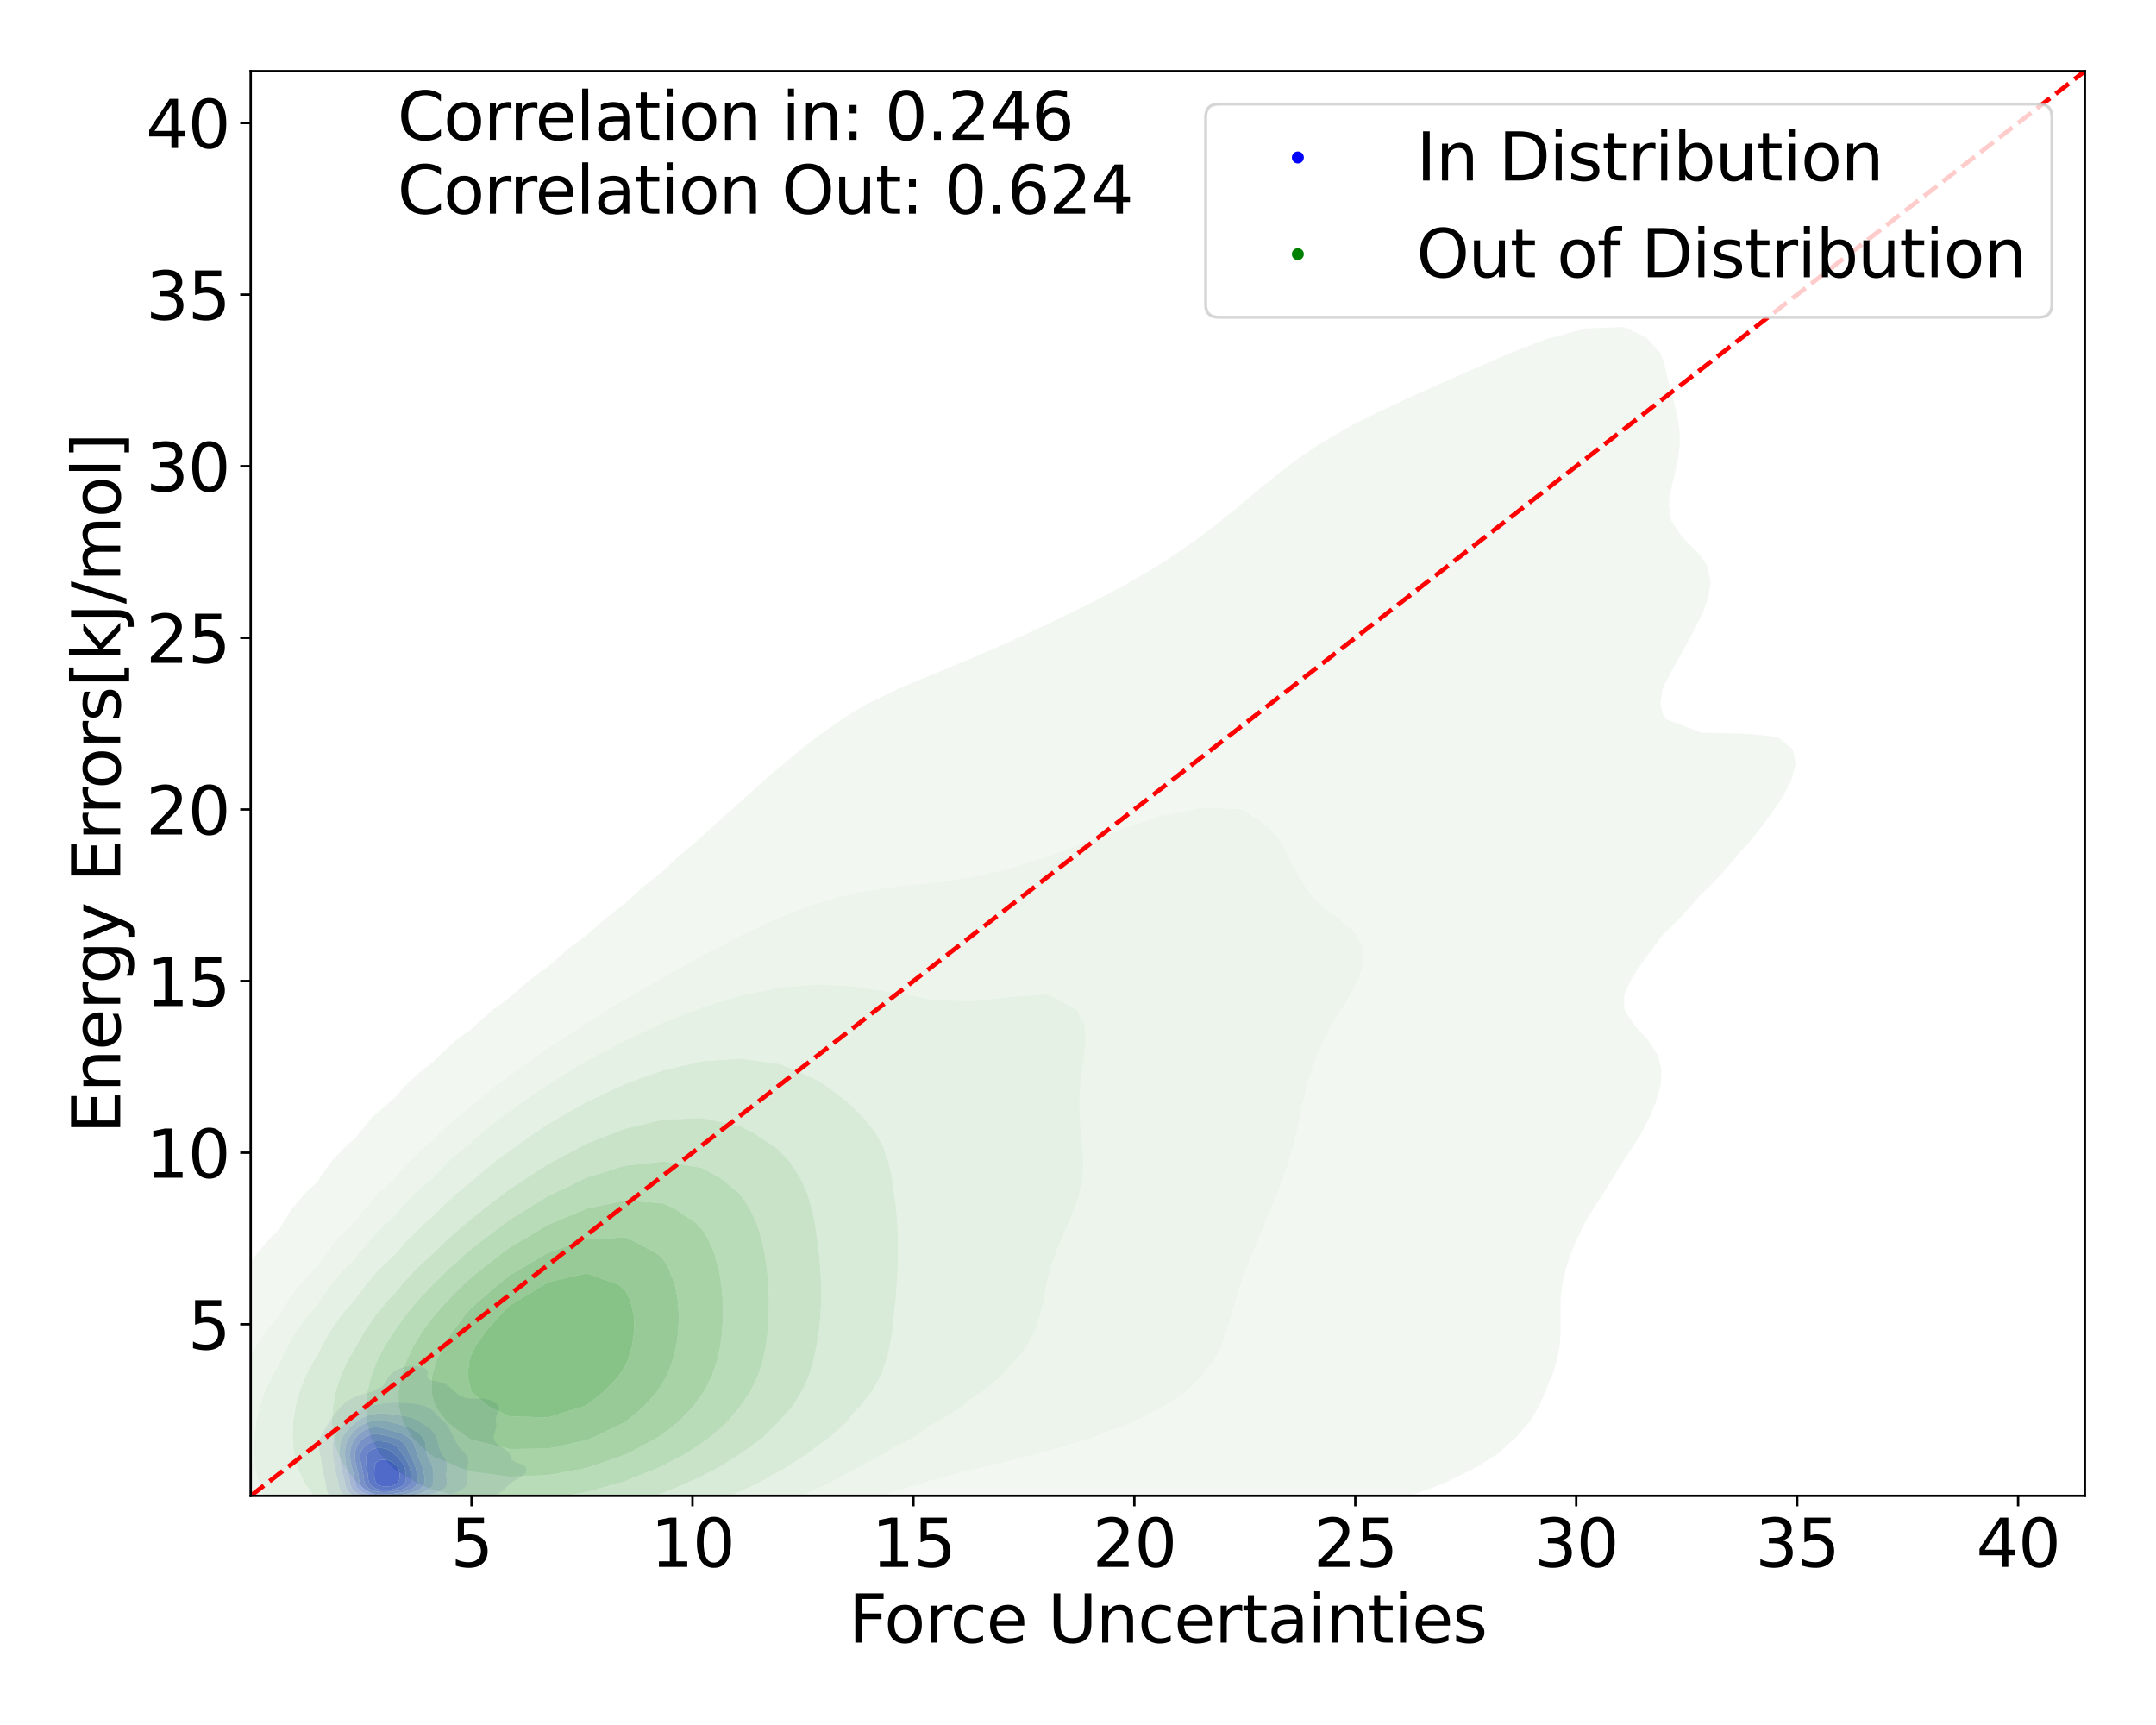 <?xml version="1.0" encoding="utf-8" standalone="no"?>
<!DOCTYPE svg PUBLIC "-//W3C//DTD SVG 1.1//EN"
  "http://www.w3.org/Graphics/SVG/1.1/DTD/svg11.dtd">
<svg xmlns:xlink="http://www.w3.org/1999/xlink" width="720pt" height="576pt" viewBox="0 0 720 576" xmlns="http://www.w3.org/2000/svg" version="1.1">
 <defs>
  <style type="text/css">*{stroke-linejoin: round; stroke-linecap: butt}</style>
 </defs>
 <g id="figure_1">
  <g id="patch_1">
   <path d="M 0 576 
L 720 576 
L 720 0 
L 0 0 
z
" style="fill: #ffffff"/>
  </g>
  <g id="axes_1">
   <g id="patch_2">
    <path d="M 83.72 499.48 
L 696.24 499.48 
L 696.24 23.76 
L 83.72 23.76 
z
" style="fill: #ffffff"/>
   </g>
   <g id="QuadContourSet_1">
    <path d="M 122.136 503.968 
L 123.868 504.106 
L 125.6 504.159 
L 127.332 504.15 
L 129.065 504.098 
L 130.797 504.015 
L 132.529 503.904 
L 134.261 503.756 
L 134.288 503.753 
L 135.993 503.644 
L 137.725 503.506 
L 139.457 503.351 
L 141.189 503.188 
L 142.922 503.02 
L 142.995 503.013 
L 144.654 502.897 
L 146.386 502.738 
L 148.118 502.517 
L 149.6 502.272 
L 149.85 502.239 
L 151.582 501.995 
L 153.314 501.721 
L 154.487 501.532 
L 155.046 501.451 
L 156.778 501.197 
L 158.511 500.891 
L 159.034 500.792 
L 160.243 500.558 
L 161.975 500.171 
L 162.485 500.051 
L 163.707 499.72 
L 165.02 499.311 
L 165.439 499.143 
L 166.69 498.57 
L 167.171 498.267 
L 167.807 497.83 
L 168.634 497.09 
L 168.903 496.805 
L 169.365 496.349 
L 170.138 495.609 
L 170.635 495.201 
L 171.101 494.869 
L 172.281 494.128 
L 172.367 494.076 
L 173.565 493.388 
L 174.1 493.041 
L 174.698 492.647 
L 175.44 491.907 
L 175.81 491.167 
L 175.786 490.426 
L 175.286 489.686 
L 174.229 488.945 
L 174.1 488.876 
L 172.367 488.325 
L 172.038 488.205 
L 170.991 487.465 
L 170.635 486.774 
L 170.62 486.724 
L 170.401 485.984 
L 170.033 485.244 
L 169.344 484.503 
L 168.903 484.21 
L 168.366 483.763 
L 167.203 483.022 
L 167.171 483.003 
L 166.292 482.282 
L 165.502 481.542 
L 165.439 481.454 
L 165.041 480.801 
L 164.845 480.061 
L 164.891 479.32 
L 165.102 478.58 
L 165.372 477.84 
L 165.439 477.62 
L 165.602 477.099 
L 165.724 476.359 
L 165.732 475.619 
L 165.668 474.878 
L 165.609 474.138 
L 165.635 473.397 
L 165.794 472.657 
L 166.084 471.917 
L 166.432 471.176 
L 166.679 470.436 
L 166.584 469.695 
L 165.957 468.955 
L 165.439 468.593 
L 164.853 468.215 
L 163.707 467.585 
L 163.423 467.474 
L 161.975 467.033 
L 160.243 466.965 
L 158.511 467.047 
L 156.778 467 
L 155.584 466.734 
L 155.046 466.609 
L 153.765 465.994 
L 153.314 465.763 
L 152.571 465.253 
L 151.582 464.513 
L 151.582 464.513 
L 150.834 463.772 
L 150.058 463.032 
L 149.85 462.839 
L 149.009 462.292 
L 148.118 461.842 
L 146.975 461.551 
L 146.386 461.391 
L 144.654 461.034 
L 143.864 460.811 
L 142.922 460.209 
L 142.794 460.07 
L 142.726 459.33 
L 142.879 458.59 
L 142.882 457.849 
L 142.315 457.109 
L 141.189 456.602 
L 140.311 456.369 
L 139.457 456.219 
L 137.725 456.123 
L 135.993 456.27 
L 135.583 456.369 
L 134.261 456.696 
L 133.232 457.109 
L 132.529 457.427 
L 131.8 457.849 
L 130.797 458.572 
L 130.774 458.59 
L 130.051 459.33 
L 129.538 460.07 
L 129.152 460.811 
L 129.065 460.983 
L 128.777 461.551 
L 128.28 462.292 
L 127.522 463.032 
L 127.332 463.151 
L 126.296 463.772 
L 125.6 464.08 
L 124.565 464.513 
L 123.868 464.75 
L 122.341 465.253 
L 122.136 465.313 
L 120.404 465.817 
L 119.869 465.994 
L 118.672 466.398 
L 117.897 466.734 
L 116.94 467.208 
L 116.492 467.474 
L 115.446 468.215 
L 115.208 468.415 
L 114.562 468.955 
L 113.845 469.695 
L 113.476 470.152 
L 113.202 470.436 
L 112.556 471.176 
L 112.019 471.917 
L 111.743 472.337 
L 111.473 472.657 
L 110.895 473.397 
L 110.403 474.138 
L 110.011 474.825 
L 109.971 474.878 
L 109.417 475.619 
L 108.946 476.359 
L 108.539 477.099 
L 108.279 477.621 
L 108.12 477.84 
L 107.613 478.58 
L 107.199 479.32 
L 106.881 480.061 
L 106.66 480.801 
L 106.547 481.455 
L 106.523 481.542 
L 106.446 482.282 
L 106.487 483.022 
L 106.547 483.358 
L 106.589 483.763 
L 106.7 484.503 
L 106.831 485.244 
L 106.973 485.984 
L 107.115 486.724 
L 107.25 487.465 
L 107.371 488.205 
L 107.479 488.945 
L 107.582 489.686 
L 107.691 490.426 
L 107.821 491.167 
L 107.986 491.907 
L 108.196 492.647 
L 108.279 492.906 
L 108.372 493.388 
L 108.522 494.128 
L 108.668 494.869 
L 108.797 495.609 
L 108.914 496.349 
L 109.043 497.09 
L 109.222 497.83 
L 109.508 498.57 
L 109.982 499.311 
L 110.011 499.345 
L 110.485 500.051 
L 111.348 500.792 
L 111.743 501.04 
L 112.541 501.532 
L 113.476 501.963 
L 114.272 502.272 
L 115.208 502.603 
L 116.774 503.013 
L 116.94 503.059 
L 118.672 503.47 
L 120.404 503.727 
L 120.652 503.753 
z
M 120.211 501.532 
L 118.672 501.13 
L 117.706 500.792 
L 116.94 500.481 
L 116.044 500.051 
L 115.208 499.498 
L 114.938 499.311 
L 114.161 498.57 
L 113.704 497.83 
L 113.476 497.204 
L 113.423 497.09 
L 113.198 496.349 
L 113.042 495.609 
L 112.902 494.869 
L 112.743 494.128 
L 112.556 493.388 
L 112.35 492.647 
L 112.147 491.907 
L 111.967 491.167 
L 111.821 490.426 
L 111.743 489.915 
L 111.696 489.686 
L 111.58 488.945 
L 111.487 488.205 
L 111.403 487.465 
L 111.318 486.724 
L 111.229 485.984 
L 111.142 485.244 
L 111.069 484.503 
L 111.023 483.763 
L 111.019 483.022 
L 111.075 482.282 
L 111.208 481.542 
L 111.433 480.801 
L 111.743 480.106 
L 111.759 480.061 
L 112.087 479.32 
L 112.499 478.58 
L 113.003 477.84 
L 113.476 477.249 
L 113.581 477.099 
L 114.142 476.359 
L 114.8 475.619 
L 115.208 475.197 
L 115.493 474.878 
L 116.18 474.138 
L 116.934 473.397 
L 116.94 473.392 
L 117.671 472.657 
L 118.514 471.917 
L 118.672 471.788 
L 119.541 471.176 
L 120.404 470.656 
L 120.898 470.436 
L 122.136 469.922 
L 122.926 469.695 
L 123.868 469.419 
L 125.6 469.042 
L 126.126 468.955 
L 127.332 468.728 
L 129.065 468.486 
L 130.797 468.344 
L 132.529 468.322 
L 134.261 468.4 
L 135.993 468.519 
L 137.725 468.655 
L 139.457 468.871 
L 139.846 468.955 
L 141.189 469.257 
L 142.371 469.695 
L 142.922 469.935 
L 143.761 470.436 
L 144.654 471.118 
L 144.716 471.176 
L 145.474 471.917 
L 146.227 472.657 
L 146.386 472.796 
L 147.032 473.397 
L 147.849 474.138 
L 148.118 474.392 
L 148.604 474.878 
L 149.224 475.619 
L 149.703 476.359 
L 149.85 476.635 
L 150.12 477.099 
L 150.504 477.84 
L 150.866 478.58 
L 151.224 479.32 
L 151.582 480.061 
L 151.582 480.061 
L 151.998 480.801 
L 152.396 481.542 
L 152.806 482.282 
L 153.273 483.022 
L 153.314 483.077 
L 153.891 483.763 
L 154.578 484.503 
L 155.046 485.02 
L 155.253 485.244 
L 155.811 485.984 
L 156.176 486.724 
L 156.363 487.465 
L 156.403 488.205 
L 156.336 488.945 
L 156.202 489.686 
L 156.053 490.426 
L 155.944 491.167 
L 155.922 491.907 
L 155.991 492.647 
L 156.1 493.388 
L 156.174 494.128 
L 156.139 494.869 
L 155.938 495.609 
L 155.501 496.349 
L 155.046 496.794 
L 154.755 497.09 
L 153.62 497.83 
L 153.314 497.972 
L 152.018 498.57 
L 151.582 498.726 
L 149.85 499.307 
L 149.839 499.311 
L 148.118 499.77 
L 146.81 500.051 
L 146.386 500.138 
L 144.654 500.444 
L 142.922 500.704 
L 142.331 500.792 
L 141.189 500.969 
L 139.457 501.227 
L 137.725 501.453 
L 137.045 501.532 
L 135.993 501.676 
L 134.261 501.87 
L 132.529 502.017 
L 130.797 502.129 
L 129.065 502.21 
L 127.332 502.252 
L 125.6 502.237 
L 123.868 502.142 
L 122.136 501.936 
L 120.404 501.582 
z
" clip-path="url(#pbe1f0e8920)" style="fill: #e5e5f3"/>
    <path d="M 120.404 501.582 
L 122.136 501.936 
L 123.868 502.142 
L 125.6 502.237 
L 127.332 502.252 
L 129.065 502.21 
L 130.797 502.129 
L 132.529 502.017 
L 134.261 501.87 
L 135.993 501.676 
L 137.045 501.532 
L 137.725 501.453 
L 139.457 501.227 
L 141.189 500.969 
L 142.331 500.792 
L 142.922 500.704 
L 144.654 500.444 
L 146.386 500.138 
L 146.81 500.051 
L 148.118 499.77 
L 149.839 499.311 
L 149.85 499.307 
L 151.582 498.726 
L 152.018 498.57 
L 153.314 497.972 
L 153.62 497.83 
L 154.755 497.09 
L 155.046 496.794 
L 155.501 496.349 
L 155.938 495.609 
L 156.139 494.869 
L 156.174 494.128 
L 156.1 493.388 
L 155.991 492.647 
L 155.922 491.907 
L 155.944 491.167 
L 156.053 490.426 
L 156.202 489.686 
L 156.336 488.945 
L 156.403 488.205 
L 156.363 487.465 
L 156.176 486.724 
L 155.811 485.984 
L 155.253 485.244 
L 155.046 485.02 
L 154.578 484.503 
L 153.891 483.763 
L 153.314 483.077 
L 153.273 483.022 
L 152.806 482.282 
L 152.396 481.542 
L 151.998 480.801 
L 151.582 480.061 
L 151.582 480.061 
L 151.224 479.32 
L 150.866 478.58 
L 150.504 477.84 
L 150.12 477.099 
L 149.85 476.635 
L 149.703 476.359 
L 149.224 475.619 
L 148.604 474.878 
L 148.118 474.392 
L 147.849 474.138 
L 147.032 473.397 
L 146.386 472.796 
L 146.227 472.657 
L 145.474 471.917 
L 144.716 471.176 
L 144.654 471.118 
L 143.761 470.436 
L 142.922 469.935 
L 142.371 469.695 
L 141.189 469.257 
L 139.846 468.955 
L 139.457 468.871 
L 137.725 468.655 
L 135.993 468.519 
L 134.261 468.4 
L 132.529 468.322 
L 130.797 468.344 
L 129.065 468.486 
L 127.332 468.728 
L 126.126 468.955 
L 125.6 469.042 
L 123.868 469.419 
L 122.926 469.695 
L 122.136 469.922 
L 120.898 470.436 
L 120.404 470.656 
L 119.541 471.176 
L 118.672 471.788 
L 118.514 471.917 
L 117.671 472.657 
L 116.94 473.392 
L 116.934 473.397 
L 116.18 474.138 
L 115.493 474.878 
L 115.208 475.197 
L 114.8 475.619 
L 114.142 476.359 
L 113.581 477.099 
L 113.476 477.249 
L 113.003 477.84 
L 112.499 478.58 
L 112.087 479.32 
L 111.759 480.061 
L 111.743 480.106 
L 111.433 480.801 
L 111.208 481.542 
L 111.075 482.282 
L 111.019 483.022 
L 111.023 483.763 
L 111.069 484.503 
L 111.142 485.244 
L 111.229 485.984 
L 111.318 486.724 
L 111.403 487.465 
L 111.487 488.205 
L 111.58 488.945 
L 111.696 489.686 
L 111.743 489.915 
L 111.821 490.426 
L 111.967 491.167 
L 112.147 491.907 
L 112.35 492.647 
L 112.556 493.388 
L 112.743 494.128 
L 112.902 494.869 
L 113.042 495.609 
L 113.198 496.349 
L 113.423 497.09 
L 113.476 497.204 
L 113.704 497.83 
L 114.161 498.57 
L 114.938 499.311 
L 115.208 499.498 
L 116.044 500.051 
L 116.94 500.481 
L 117.706 500.792 
L 118.672 501.13 
L 120.211 501.532 
z
M 122.136 500.792 
L 122.136 500.792 
L 120.404 500.354 
L 119.532 500.051 
L 118.672 499.696 
L 117.894 499.311 
L 116.94 498.65 
L 116.833 498.57 
L 116.102 497.83 
L 115.666 497.09 
L 115.408 496.349 
L 115.251 495.609 
L 115.208 495.334 
L 115.116 494.869 
L 114.973 494.128 
L 114.806 493.388 
L 114.61 492.647 
L 114.397 491.907 
L 114.188 491.167 
L 114.003 490.426 
L 113.853 489.686 
L 113.737 488.945 
L 113.65 488.205 
L 113.581 487.465 
L 113.521 486.724 
L 113.476 486.105 
L 113.464 485.984 
L 113.408 485.244 
L 113.375 484.503 
L 113.38 483.763 
L 113.438 483.022 
L 113.476 482.793 
L 113.546 482.282 
L 113.715 481.542 
L 113.962 480.801 
L 114.296 480.061 
L 114.722 479.32 
L 115.208 478.635 
L 115.244 478.58 
L 115.792 477.84 
L 116.444 477.099 
L 116.94 476.605 
L 117.189 476.359 
L 117.996 475.619 
L 118.672 475.054 
L 118.908 474.878 
L 119.922 474.138 
L 120.404 473.801 
L 121.16 473.397 
L 122.136 472.899 
L 122.886 472.657 
L 123.868 472.34 
L 125.6 472.047 
L 127.332 471.943 
L 129.065 471.994 
L 130.797 472.178 
L 132.529 472.437 
L 133.962 472.657 
L 134.261 472.703 
L 135.993 472.991 
L 137.509 473.397 
L 137.725 473.463 
L 139.176 474.138 
L 139.457 474.288 
L 140.407 474.878 
L 141.189 475.391 
L 141.543 475.619 
L 142.655 476.359 
L 142.922 476.549 
L 143.65 477.099 
L 144.435 477.84 
L 144.654 478.101 
L 145.025 478.58 
L 145.463 479.32 
L 145.787 480.061 
L 146.03 480.801 
L 146.218 481.542 
L 146.378 482.282 
L 146.386 482.321 
L 146.568 483.022 
L 146.801 483.763 
L 147.107 484.503 
L 147.498 485.244 
L 147.949 485.984 
L 148.118 486.261 
L 148.442 486.724 
L 148.865 487.465 
L 149.136 488.205 
L 149.256 488.945 
L 149.265 489.686 
L 149.21 490.426 
L 149.131 491.167 
L 149.065 491.907 
L 149.045 492.647 
L 149.096 493.388 
L 149.212 494.128 
L 149.33 494.869 
L 149.32 495.609 
L 149.023 496.349 
L 148.298 497.09 
L 148.118 497.198 
L 147.075 497.83 
L 146.386 498.104 
L 145.188 498.57 
L 144.654 498.724 
L 142.922 499.214 
L 142.579 499.311 
L 141.189 499.641 
L 139.457 500.007 
L 139.236 500.051 
L 137.725 500.34 
L 135.993 500.609 
L 134.478 500.792 
L 134.261 500.82 
L 132.529 501.011 
L 130.797 501.155 
L 129.065 501.255 
L 127.332 501.297 
L 125.6 501.256 
L 123.868 501.1 
z
" clip-path="url(#pbe1f0e8920)" style="fill: #cdcdf5"/>
    <path d="M 123.868 501.1 
L 125.6 501.256 
L 127.332 501.297 
L 129.065 501.255 
L 130.797 501.155 
L 132.529 501.011 
L 134.261 500.82 
L 134.478 500.792 
L 135.993 500.609 
L 137.725 500.34 
L 139.236 500.051 
L 139.457 500.007 
L 141.189 499.641 
L 142.579 499.311 
L 142.922 499.214 
L 144.654 498.724 
L 145.188 498.57 
L 146.386 498.104 
L 147.075 497.83 
L 148.118 497.198 
L 148.298 497.09 
L 149.023 496.349 
L 149.32 495.609 
L 149.33 494.869 
L 149.212 494.128 
L 149.096 493.388 
L 149.045 492.647 
L 149.065 491.907 
L 149.131 491.167 
L 149.21 490.426 
L 149.265 489.686 
L 149.256 488.945 
L 149.136 488.205 
L 148.865 487.465 
L 148.442 486.724 
L 148.118 486.261 
L 147.949 485.984 
L 147.498 485.244 
L 147.107 484.503 
L 146.801 483.763 
L 146.568 483.022 
L 146.386 482.321 
L 146.378 482.282 
L 146.218 481.542 
L 146.03 480.801 
L 145.787 480.061 
L 145.463 479.32 
L 145.025 478.58 
L 144.654 478.101 
L 144.435 477.84 
L 143.65 477.099 
L 142.922 476.549 
L 142.655 476.359 
L 141.543 475.619 
L 141.189 475.391 
L 140.407 474.878 
L 139.457 474.288 
L 139.176 474.138 
L 137.725 473.463 
L 137.509 473.397 
L 135.993 472.991 
L 134.261 472.703 
L 133.962 472.657 
L 132.529 472.437 
L 130.797 472.178 
L 129.065 471.994 
L 127.332 471.943 
L 125.6 472.047 
L 123.868 472.34 
L 122.886 472.657 
L 122.136 472.899 
L 121.16 473.397 
L 120.404 473.801 
L 119.922 474.138 
L 118.908 474.878 
L 118.672 475.054 
L 117.996 475.619 
L 117.189 476.359 
L 116.94 476.605 
L 116.444 477.099 
L 115.792 477.84 
L 115.244 478.58 
L 115.208 478.635 
L 114.722 479.32 
L 114.296 480.061 
L 113.962 480.801 
L 113.715 481.542 
L 113.546 482.282 
L 113.476 482.793 
L 113.438 483.022 
L 113.38 483.763 
L 113.375 484.503 
L 113.408 485.244 
L 113.464 485.984 
L 113.476 486.105 
L 113.521 486.724 
L 113.581 487.465 
L 113.65 488.205 
L 113.737 488.945 
L 113.853 489.686 
L 114.003 490.426 
L 114.188 491.167 
L 114.397 491.907 
L 114.61 492.647 
L 114.806 493.388 
L 114.973 494.128 
L 115.116 494.869 
L 115.208 495.334 
L 115.251 495.609 
L 115.408 496.349 
L 115.666 497.09 
L 116.102 497.83 
L 116.833 498.57 
L 116.94 498.65 
L 117.894 499.311 
L 118.672 499.696 
L 119.532 500.051 
L 120.404 500.354 
L 122.136 500.792 
L 122.136 500.792 
z
M 123.149 500.051 
L 122.136 499.817 
L 120.645 499.311 
L 120.404 499.211 
L 119.159 498.57 
L 118.672 498.216 
L 118.196 497.83 
L 117.587 497.09 
L 117.223 496.349 
L 117.007 495.609 
L 116.94 495.248 
L 116.86 494.869 
L 116.735 494.128 
L 116.603 493.388 
L 116.444 492.647 
L 116.257 491.907 
L 116.055 491.167 
L 115.858 490.426 
L 115.683 489.686 
L 115.54 488.945 
L 115.429 488.205 
L 115.344 487.465 
L 115.28 486.724 
L 115.234 485.984 
L 115.209 485.244 
L 115.213 484.503 
L 115.259 483.763 
L 115.36 483.022 
L 115.528 482.282 
L 115.772 481.542 
L 116.099 480.801 
L 116.513 480.061 
L 116.94 479.434 
L 117.019 479.32 
L 117.605 478.58 
L 118.29 477.84 
L 118.672 477.474 
L 119.114 477.099 
L 120.079 476.359 
L 120.404 476.127 
L 121.326 475.619 
L 122.136 475.191 
L 123.069 474.878 
L 123.868 474.607 
L 125.6 474.336 
L 127.332 474.337 
L 129.065 474.579 
L 130.404 474.878 
L 130.797 474.973 
L 132.529 475.389 
L 133.483 475.619 
L 134.261 475.816 
L 135.857 476.359 
L 135.993 476.409 
L 137.377 477.099 
L 137.725 477.286 
L 138.624 477.84 
L 139.457 478.401 
L 139.706 478.58 
L 140.598 479.32 
L 141.189 479.979 
L 141.255 480.061 
L 141.689 480.801 
L 141.95 481.542 
L 142.09 482.282 
L 142.164 483.022 
L 142.23 483.763 
L 142.335 484.503 
L 142.508 485.244 
L 142.748 485.984 
L 142.922 486.427 
L 143.065 486.724 
L 143.45 487.465 
L 143.813 488.205 
L 144.123 488.945 
L 144.366 489.686 
L 144.54 490.426 
L 144.654 491.167 
L 144.654 491.167 
L 144.733 491.907 
L 144.775 492.647 
L 144.795 493.388 
L 144.791 494.128 
L 144.733 494.869 
L 144.654 495.191 
L 144.57 495.609 
L 144.226 496.349 
L 143.518 497.09 
L 142.922 497.449 
L 142.328 497.83 
L 141.189 498.306 
L 140.529 498.57 
L 139.457 498.898 
L 137.881 499.311 
L 137.725 499.347 
L 135.993 499.697 
L 134.261 499.964 
L 133.548 500.051 
L 132.529 500.179 
L 130.797 500.346 
L 129.065 500.456 
L 127.332 500.491 
L 125.6 500.42 
L 123.868 500.204 
z
" clip-path="url(#pbe1f0e8920)" style="fill: #b3b3f6"/>
    <path d="M 123.868 500.204 
L 125.6 500.42 
L 127.332 500.491 
L 129.065 500.456 
L 130.797 500.346 
L 132.529 500.179 
L 133.548 500.051 
L 134.261 499.964 
L 135.993 499.697 
L 137.725 499.347 
L 137.881 499.311 
L 139.457 498.898 
L 140.529 498.57 
L 141.189 498.306 
L 142.328 497.83 
L 142.922 497.449 
L 143.518 497.09 
L 144.226 496.349 
L 144.57 495.609 
L 144.654 495.191 
L 144.733 494.869 
L 144.791 494.128 
L 144.795 493.388 
L 144.775 492.647 
L 144.733 491.907 
L 144.654 491.167 
L 144.654 491.167 
L 144.54 490.426 
L 144.366 489.686 
L 144.123 488.945 
L 143.813 488.205 
L 143.45 487.465 
L 143.065 486.724 
L 142.922 486.427 
L 142.748 485.984 
L 142.508 485.244 
L 142.335 484.503 
L 142.23 483.763 
L 142.164 483.022 
L 142.09 482.282 
L 141.95 481.542 
L 141.689 480.801 
L 141.255 480.061 
L 141.189 479.979 
L 140.598 479.32 
L 139.706 478.58 
L 139.457 478.401 
L 138.624 477.84 
L 137.725 477.286 
L 137.377 477.099 
L 135.993 476.409 
L 135.857 476.359 
L 134.261 475.816 
L 133.483 475.619 
L 132.529 475.389 
L 130.797 474.973 
L 130.404 474.878 
L 129.065 474.579 
L 127.332 474.337 
L 125.6 474.336 
L 123.868 474.607 
L 123.069 474.878 
L 122.136 475.191 
L 121.326 475.619 
L 120.404 476.127 
L 120.079 476.359 
L 119.114 477.099 
L 118.672 477.474 
L 118.29 477.84 
L 117.605 478.58 
L 117.019 479.32 
L 116.94 479.434 
L 116.513 480.061 
L 116.099 480.801 
L 115.772 481.542 
L 115.528 482.282 
L 115.36 483.022 
L 115.259 483.763 
L 115.213 484.503 
L 115.209 485.244 
L 115.234 485.984 
L 115.28 486.724 
L 115.344 487.465 
L 115.429 488.205 
L 115.54 488.945 
L 115.683 489.686 
L 115.858 490.426 
L 116.055 491.167 
L 116.257 491.907 
L 116.444 492.647 
L 116.603 493.388 
L 116.735 494.128 
L 116.86 494.869 
L 116.94 495.248 
L 117.007 495.609 
L 117.223 496.349 
L 117.587 497.09 
L 118.196 497.83 
L 118.672 498.216 
L 119.159 498.57 
L 120.404 499.211 
L 120.645 499.311 
L 122.136 499.817 
L 123.149 500.051 
z
M 123.814 499.311 
L 122.136 498.799 
L 121.589 498.57 
L 120.404 497.912 
L 120.28 497.83 
L 119.469 497.09 
L 118.969 496.349 
L 118.672 495.609 
L 118.672 495.609 
L 118.492 494.869 
L 118.372 494.128 
L 118.265 493.388 
L 118.141 492.647 
L 117.987 491.907 
L 117.806 491.167 
L 117.612 490.426 
L 117.423 489.686 
L 117.255 488.945 
L 117.118 488.205 
L 117.014 487.465 
L 116.942 486.724 
L 116.94 486.676 
L 116.904 485.984 
L 116.904 485.244 
L 116.94 484.673 
L 116.951 484.503 
L 117.057 483.763 
L 117.234 483.022 
L 117.493 482.282 
L 117.837 481.542 
L 118.265 480.801 
L 118.672 480.207 
L 118.791 480.061 
L 119.462 479.32 
L 120.215 478.58 
L 120.404 478.413 
L 121.273 477.84 
L 122.136 477.315 
L 122.755 477.099 
L 123.868 476.722 
L 125.6 476.557 
L 127.332 476.765 
L 128.643 477.099 
L 129.065 477.206 
L 130.797 477.682 
L 131.363 477.84 
L 132.529 478.159 
L 133.751 478.58 
L 134.261 478.771 
L 135.368 479.32 
L 135.993 479.697 
L 136.513 480.061 
L 137.338 480.801 
L 137.725 481.29 
L 137.917 481.542 
L 138.315 482.282 
L 138.575 483.022 
L 138.77 483.763 
L 138.957 484.503 
L 139.176 485.244 
L 139.442 485.984 
L 139.457 486.021 
L 139.794 486.724 
L 140.159 487.465 
L 140.5 488.205 
L 140.796 488.945 
L 141.04 489.686 
L 141.189 490.259 
L 141.242 490.426 
L 141.424 491.167 
L 141.568 491.907 
L 141.686 492.647 
L 141.778 493.388 
L 141.822 494.128 
L 141.777 494.869 
L 141.574 495.609 
L 141.189 496.227 
L 141.118 496.349 
L 140.332 497.09 
L 139.457 497.585 
L 138.987 497.83 
L 137.725 498.296 
L 136.829 498.57 
L 135.993 498.779 
L 134.261 499.127 
L 133.069 499.311 
L 132.529 499.389 
L 130.797 499.583 
L 129.065 499.703 
L 127.332 499.726 
L 125.6 499.614 
L 123.868 499.325 
z
" clip-path="url(#pbe1f0e8920)" style="fill: #9797f7"/>
    <path d="M 123.868 499.325 
L 125.6 499.614 
L 127.332 499.726 
L 129.065 499.703 
L 130.797 499.583 
L 132.529 499.389 
L 133.069 499.311 
L 134.261 499.127 
L 135.993 498.779 
L 136.829 498.57 
L 137.725 498.296 
L 138.987 497.83 
L 139.457 497.585 
L 140.332 497.09 
L 141.118 496.349 
L 141.189 496.227 
L 141.574 495.609 
L 141.777 494.869 
L 141.822 494.128 
L 141.778 493.388 
L 141.686 492.647 
L 141.568 491.907 
L 141.424 491.167 
L 141.242 490.426 
L 141.189 490.259 
L 141.04 489.686 
L 140.796 488.945 
L 140.5 488.205 
L 140.159 487.465 
L 139.794 486.724 
L 139.457 486.021 
L 139.442 485.984 
L 139.176 485.244 
L 138.957 484.503 
L 138.77 483.763 
L 138.575 483.022 
L 138.315 482.282 
L 137.917 481.542 
L 137.725 481.29 
L 137.338 480.801 
L 136.513 480.061 
L 135.993 479.697 
L 135.368 479.32 
L 134.261 478.771 
L 133.751 478.58 
L 132.529 478.159 
L 131.363 477.84 
L 130.797 477.682 
L 129.065 477.206 
L 128.643 477.099 
L 127.332 476.765 
L 125.6 476.557 
L 123.868 476.722 
L 122.755 477.099 
L 122.136 477.315 
L 121.273 477.84 
L 120.404 478.413 
L 120.215 478.58 
L 119.462 479.32 
L 118.791 480.061 
L 118.672 480.207 
L 118.265 480.801 
L 117.837 481.542 
L 117.493 482.282 
L 117.234 483.022 
L 117.057 483.763 
L 116.951 484.503 
L 116.94 484.673 
L 116.904 485.244 
L 116.904 485.984 
L 116.94 486.676 
L 116.942 486.724 
L 117.014 487.465 
L 117.118 488.205 
L 117.255 488.945 
L 117.423 489.686 
L 117.612 490.426 
L 117.806 491.167 
L 117.987 491.907 
L 118.141 492.647 
L 118.265 493.388 
L 118.372 494.128 
L 118.492 494.869 
L 118.672 495.609 
L 118.672 495.609 
L 118.969 496.349 
L 119.469 497.09 
L 120.28 497.83 
L 120.404 497.912 
L 121.589 498.57 
L 122.136 498.799 
L 123.814 499.311 
z
M 124.374 498.57 
L 123.868 498.434 
L 122.404 497.83 
L 122.136 497.677 
L 121.317 497.09 
L 120.647 496.349 
L 120.404 495.913 
L 120.252 495.609 
L 120.035 494.869 
L 119.906 494.128 
L 119.812 493.388 
L 119.713 492.647 
L 119.588 491.907 
L 119.431 491.167 
L 119.25 490.426 
L 119.058 489.686 
L 118.874 488.945 
L 118.713 488.205 
L 118.672 487.959 
L 118.596 487.465 
L 118.526 486.724 
L 118.507 485.984 
L 118.544 485.244 
L 118.646 484.503 
L 118.672 484.392 
L 118.848 483.763 
L 119.154 483.022 
L 119.564 482.282 
L 120.071 481.542 
L 120.404 481.117 
L 120.759 480.801 
L 121.667 480.061 
L 122.136 479.704 
L 123.07 479.32 
L 123.868 479.013 
L 125.6 478.866 
L 127.332 479.06 
L 128.673 479.32 
L 129.065 479.39 
L 130.797 479.793 
L 131.635 480.061 
L 132.529 480.38 
L 133.343 480.801 
L 134.261 481.417 
L 134.41 481.542 
L 135.101 482.282 
L 135.602 483.022 
L 135.993 483.763 
L 135.993 483.763 
L 136.33 484.503 
L 136.662 485.244 
L 137.018 485.984 
L 137.398 486.724 
L 137.725 487.354 
L 137.784 487.465 
L 138.159 488.205 
L 138.475 488.945 
L 138.726 489.686 
L 138.916 490.426 
L 139.061 491.167 
L 139.181 491.907 
L 139.29 492.647 
L 139.387 493.388 
L 139.444 494.128 
L 139.404 494.869 
L 139.18 495.609 
L 138.657 496.349 
L 137.725 497.059 
L 137.68 497.09 
L 135.993 497.827 
L 135.983 497.83 
L 134.261 498.293 
L 132.897 498.57 
L 132.529 498.634 
L 130.797 498.863 
L 129.065 498.995 
L 127.332 499.001 
L 125.6 498.835 
z
" clip-path="url(#pbe1f0e8920)" style="fill: #7a7af9"/>
    <path d="M 125.6 498.835 
L 127.332 499.001 
L 129.065 498.995 
L 130.797 498.863 
L 132.529 498.634 
L 132.897 498.57 
L 134.261 498.293 
L 135.983 497.83 
L 135.993 497.827 
L 137.68 497.09 
L 137.725 497.059 
L 138.657 496.349 
L 139.18 495.609 
L 139.404 494.869 
L 139.444 494.128 
L 139.387 493.388 
L 139.29 492.647 
L 139.181 491.907 
L 139.061 491.167 
L 138.916 490.426 
L 138.726 489.686 
L 138.475 488.945 
L 138.159 488.205 
L 137.784 487.465 
L 137.725 487.354 
L 137.398 486.724 
L 137.018 485.984 
L 136.662 485.244 
L 136.33 484.503 
L 135.993 483.763 
L 135.993 483.763 
L 135.602 483.022 
L 135.101 482.282 
L 134.41 481.542 
L 134.261 481.417 
L 133.343 480.801 
L 132.529 480.38 
L 131.635 480.061 
L 130.797 479.793 
L 129.065 479.39 
L 128.673 479.32 
L 127.332 479.06 
L 125.6 478.866 
L 123.868 479.013 
L 123.07 479.32 
L 122.136 479.704 
L 121.667 480.061 
L 120.759 480.801 
L 120.404 481.117 
L 120.071 481.542 
L 119.564 482.282 
L 119.154 483.022 
L 118.848 483.763 
L 118.672 484.392 
L 118.646 484.503 
L 118.544 485.244 
L 118.507 485.984 
L 118.526 486.724 
L 118.596 487.465 
L 118.672 487.959 
L 118.713 488.205 
L 118.874 488.945 
L 119.058 489.686 
L 119.25 490.426 
L 119.431 491.167 
L 119.588 491.907 
L 119.713 492.647 
L 119.812 493.388 
L 119.906 494.128 
L 120.035 494.869 
L 120.252 495.609 
L 120.404 495.913 
L 120.647 496.349 
L 121.317 497.09 
L 122.136 497.677 
L 122.404 497.83 
L 123.868 498.434 
L 124.374 498.57 
z
M 125.084 497.83 
L 123.868 497.361 
L 123.378 497.09 
L 122.467 496.349 
L 122.136 495.92 
L 121.938 495.609 
L 121.661 494.869 
L 121.51 494.128 
L 121.419 493.388 
L 121.339 492.647 
L 121.241 491.907 
L 121.112 491.167 
L 120.955 490.426 
L 120.781 489.686 
L 120.605 488.945 
L 120.442 488.205 
L 120.404 487.976 
L 120.333 487.465 
L 120.285 486.724 
L 120.303 485.984 
L 120.404 485.244 
L 120.404 485.244 
L 120.673 484.503 
L 121.09 483.763 
L 121.662 483.022 
L 122.136 482.528 
L 122.548 482.282 
L 123.868 481.599 
L 124.134 481.542 
L 125.6 481.257 
L 127.332 481.249 
L 129.065 481.462 
L 129.369 481.542 
L 130.797 481.976 
L 131.372 482.282 
L 132.458 483.022 
L 132.529 483.081 
L 133.11 483.763 
L 133.655 484.503 
L 134.182 485.244 
L 134.261 485.347 
L 134.656 485.984 
L 135.139 486.724 
L 135.627 487.465 
L 135.993 488.061 
L 136.074 488.205 
L 136.43 488.945 
L 136.705 489.686 
L 136.904 490.426 
L 137.045 491.167 
L 137.149 491.907 
L 137.232 492.647 
L 137.295 493.388 
L 137.31 494.128 
L 137.213 494.869 
L 136.899 495.609 
L 136.22 496.349 
L 135.993 496.496 
L 134.906 497.09 
L 134.261 497.325 
L 132.529 497.814 
L 132.452 497.83 
L 130.797 498.1 
L 129.065 498.249 
L 127.332 498.227 
L 125.6 497.977 
z
" clip-path="url(#pbe1f0e8920)" style="fill: #5d5dfa"/>
    <path d="M 125.6 497.977 
L 127.332 498.227 
L 129.065 498.249 
L 130.797 498.1 
L 132.452 497.83 
L 132.529 497.814 
L 134.261 497.325 
L 134.906 497.09 
L 135.993 496.496 
L 136.22 496.349 
L 136.899 495.609 
L 137.213 494.869 
L 137.31 494.128 
L 137.295 493.388 
L 137.232 492.647 
L 137.149 491.907 
L 137.045 491.167 
L 136.904 490.426 
L 136.705 489.686 
L 136.43 488.945 
L 136.074 488.205 
L 135.993 488.061 
L 135.627 487.465 
L 135.139 486.724 
L 134.656 485.984 
L 134.261 485.347 
L 134.182 485.244 
L 133.655 484.503 
L 133.11 483.763 
L 132.529 483.081 
L 132.458 483.022 
L 131.372 482.282 
L 130.797 481.976 
L 129.369 481.542 
L 129.065 481.462 
L 127.332 481.249 
L 125.6 481.257 
L 124.134 481.542 
L 123.868 481.599 
L 122.548 482.282 
L 122.136 482.528 
L 121.662 483.022 
L 121.09 483.763 
L 120.673 484.503 
L 120.404 485.244 
L 120.404 485.244 
L 120.303 485.984 
L 120.285 486.724 
L 120.333 487.465 
L 120.404 487.976 
L 120.442 488.205 
L 120.605 488.945 
L 120.781 489.686 
L 120.955 490.426 
L 121.112 491.167 
L 121.241 491.907 
L 121.339 492.647 
L 121.419 493.388 
L 121.51 494.128 
L 121.661 494.869 
L 121.938 495.609 
L 122.136 495.92 
L 122.467 496.349 
L 123.378 497.09 
L 123.868 497.361 
L 125.084 497.83 
z
M 125.6 497.09 
L 125.6 497.09 
L 124.279 496.349 
L 123.868 495.979 
L 123.561 495.609 
L 123.201 494.869 
L 123.011 494.128 
L 122.914 493.388 
L 122.849 492.647 
L 122.778 491.907 
L 122.684 491.167 
L 122.568 490.426 
L 122.442 489.686 
L 122.321 488.945 
L 122.225 488.205 
L 122.179 487.465 
L 122.226 486.724 
L 122.421 485.984 
L 122.819 485.244 
L 123.456 484.503 
L 123.868 484.15 
L 124.93 483.763 
L 125.6 483.559 
L 127.332 483.487 
L 128.831 483.763 
L 129.065 483.812 
L 130.389 484.503 
L 130.797 484.723 
L 131.356 485.244 
L 132.193 485.984 
L 132.529 486.254 
L 132.931 486.724 
L 133.591 487.465 
L 134.226 488.205 
L 134.261 488.25 
L 134.671 488.945 
L 135.011 489.686 
L 135.252 490.426 
L 135.413 491.167 
L 135.517 491.907 
L 135.581 492.647 
L 135.602 493.388 
L 135.554 494.128 
L 135.364 494.869 
L 134.911 495.609 
L 134.261 496.161 
L 133.982 496.349 
L 132.529 496.959 
L 132.069 497.09 
L 130.797 497.358 
L 129.065 497.533 
L 127.332 497.467 
z
" clip-path="url(#pbe1f0e8920)" style="fill: #4343fc"/>
    <path d="M 127.332 497.467 
L 129.065 497.533 
L 130.797 497.358 
L 132.069 497.09 
L 132.529 496.959 
L 133.982 496.349 
L 134.261 496.161 
L 134.911 495.609 
L 135.364 494.869 
L 135.554 494.128 
L 135.602 493.388 
L 135.581 492.647 
L 135.517 491.907 
L 135.413 491.167 
L 135.252 490.426 
L 135.011 489.686 
L 134.671 488.945 
L 134.261 488.25 
L 134.226 488.205 
L 133.591 487.465 
L 132.931 486.724 
L 132.529 486.254 
L 132.193 485.984 
L 131.356 485.244 
L 130.797 484.723 
L 130.389 484.503 
L 129.065 483.812 
L 128.831 483.763 
L 127.332 483.487 
L 125.6 483.559 
L 124.93 483.763 
L 123.868 484.15 
L 123.456 484.503 
L 122.819 485.244 
L 122.421 485.984 
L 122.226 486.724 
L 122.179 487.465 
L 122.225 488.205 
L 122.321 488.945 
L 122.442 489.686 
L 122.568 490.426 
L 122.684 491.167 
L 122.778 491.907 
L 122.849 492.647 
L 122.914 493.388 
L 123.011 494.128 
L 123.201 494.869 
L 123.561 495.609 
L 123.868 495.979 
L 124.279 496.349 
L 125.6 497.09 
L 125.6 497.09 
z
M 128.202 496.349 
L 127.332 496.224 
L 126.131 495.609 
L 125.6 495.122 
L 125.424 494.869 
L 125.158 494.128 
L 125.046 493.388 
L 125.012 492.647 
L 125.009 491.907 
L 125.017 491.167 
L 125.045 490.426 
L 125.127 489.686 
L 125.313 488.945 
L 125.6 488.335 
L 125.738 488.205 
L 127.138 487.465 
L 127.332 487.397 
L 129.065 487.465 
L 129.065 487.465 
L 130.797 488.091 
L 130.952 488.205 
L 131.906 488.945 
L 132.529 489.509 
L 132.648 489.686 
L 133.021 490.426 
L 133.27 491.167 
L 133.418 491.907 
L 133.48 492.647 
L 133.453 493.388 
L 133.301 494.128 
L 132.94 494.869 
L 132.529 495.31 
L 132.101 495.609 
L 130.797 496.169 
L 129.726 496.349 
L 129.065 496.43 
z
" clip-path="url(#pbe1f0e8920)" style="fill: #2929fd"/>
    <path d="M 129.065 496.43 
L 129.726 496.349 
L 130.797 496.169 
L 132.101 495.609 
L 132.529 495.31 
L 132.94 494.869 
L 133.301 494.128 
L 133.453 493.388 
L 133.48 492.647 
L 133.418 491.907 
L 133.27 491.167 
L 133.021 490.426 
L 132.648 489.686 
L 132.529 489.509 
L 131.906 488.945 
L 130.952 488.205 
L 130.797 488.091 
L 129.065 487.465 
L 129.065 487.465 
L 127.332 487.397 
L 127.138 487.465 
L 125.738 488.205 
L 125.6 488.335 
L 125.313 488.945 
L 125.127 489.686 
L 125.045 490.426 
L 125.017 491.167 
L 125.009 491.907 
L 125.012 492.647 
L 125.046 493.388 
L 125.158 494.128 
L 125.424 494.869 
L 125.6 495.122 
L 126.131 495.609 
L 127.332 496.224 
L 128.202 496.349 
z
" clip-path="url(#pbe1f0e8920)" style="fill: #0d0dfe"/>
   </g>
   <g id="QuadContourSet_2">
    <path d="M 93.197 546.326 
L 106.032 548.999 
L 118.868 550.201 
L 131.703 550.556 
L 144.539 550.332 
L 157.374 549.615 
L 170.21 548.37 
L 183.045 546.44 
L 183.815 546.299 
L 195.881 544.72 
L 208.716 542.223 
L 212.97 541.197 
L 221.552 539.567 
L 234.387 536.171 
L 234.67 536.094 
L 247.223 533.149 
L 255.131 530.992 
L 260.058 529.776 
L 272.894 526.709 
L 277.17 525.89 
L 285.729 524.439 
L 298.565 522.762 
L 311.4 521.349 
L 316.762 520.788 
L 324.236 520.142 
L 337.071 518.979 
L 349.907 517.751 
L 362.742 516.485 
L 370.841 515.686 
L 375.578 515.279 
L 388.413 514.206 
L 401.249 513.1 
L 414.084 511.803 
L 423.02 510.584 
L 426.92 510.091 
L 439.755 507.879 
L 450.101 505.482 
L 452.591 504.883 
L 465.426 501.269 
L 468.348 500.38 
L 478.262 496.802 
L 482.281 495.278 
L 491.097 490.945 
L 492.666 490.176 
L 500.671 485.074 
L 503.933 481.998 
L 506.301 479.972 
L 510.744 474.87 
L 513.858 469.768 
L 516.143 464.666 
L 516.768 462.874 
L 518.255 459.564 
L 519.917 454.462 
L 520.871 449.36 
L 521.175 444.258 
L 521.119 439.156 
L 521.179 434.054 
L 521.737 428.952 
L 522.896 423.85 
L 524.577 418.748 
L 526.674 413.646 
L 529.11 408.544 
L 529.604 407.601 
L 532.264 403.442 
L 535.501 398.34 
L 538.699 393.238 
L 541.821 388.136 
L 542.439 387.084 
L 545.251 383.034 
L 548.373 377.932 
L 551.012 372.83 
L 553.109 367.728 
L 554.521 362.626 
L 554.916 357.524 
L 553.705 352.422 
L 550.364 347.319 
L 545.69 342.217 
L 542.439 337.115 
L 542.439 337.115 
L 542.428 332.013 
L 542.439 331.98 
L 544.793 326.911 
L 548.175 321.809 
L 551.861 316.707 
L 555.275 312.206 
L 555.865 311.605 
L 561.069 306.503 
L 565.684 301.401 
L 568.111 298.613 
L 570.611 296.299 
L 575.468 291.197 
L 579.835 286.095 
L 580.946 284.695 
L 584.383 280.993 
L 588.436 275.891 
L 592.2 270.789 
L 593.782 268.373 
L 595.635 265.687 
L 598.176 260.585 
L 599.613 255.483 
L 598.861 250.381 
L 593.782 246.129 
L 586.301 245.279 
L 580.946 244.93 
L 568.111 244.621 
L 556.483 240.177 
L 555.275 238.343 
L 554.5 235.075 
L 555.262 229.973 
L 555.275 229.942 
L 557.823 224.871 
L 560.648 219.769 
L 563.468 214.667 
L 566.201 209.565 
L 568.111 205.629 
L 568.743 204.463 
L 570.568 199.361 
L 571.268 194.259 
L 570.275 189.157 
L 568.111 185.846 
L 566.568 184.055 
L 561.46 178.953 
L 558.147 173.851 
L 557.321 168.749 
L 558.013 163.647 
L 559.24 158.544 
L 560.368 153.442 
L 560.982 148.34 
L 560.837 143.238 
L 559.96 138.136 
L 558.669 133.034 
L 557.337 127.932 
L 556.086 122.83 
L 555.275 119.818 
L 554.337 117.728 
L 549.759 112.626 
L 542.439 109.21 
L 529.604 109.64 
L 518.804 112.626 
L 516.768 113.072 
L 504.823 117.728 
L 503.933 118.021 
L 492.987 122.83 
L 491.097 123.579 
L 481.431 127.932 
L 478.262 129.309 
L 469.998 133.034 
L 465.426 135.155 
L 459.081 138.136 
L 452.591 141.448 
L 449.234 143.238 
L 440.608 148.34 
L 439.755 148.888 
L 433.044 153.442 
L 426.92 158.133 
L 426.409 158.544 
L 420.094 163.647 
L 414.084 168.739 
L 414.073 168.749 
L 407.703 173.851 
L 401.249 178.935 
L 401.226 178.953 
L 393.924 184.055 
L 388.413 187.753 
L 386.145 189.157 
L 377.553 194.259 
L 375.578 195.38 
L 368.07 199.361 
L 362.742 202.133 
L 357.932 204.463 
L 349.907 208.399 
L 347.267 209.565 
L 337.071 214.327 
L 336.214 214.667 
L 324.552 219.769 
L 324.236 219.916 
L 312.168 224.871 
L 311.4 225.226 
L 300.019 229.973 
L 298.565 230.674 
L 289.54 235.075 
L 285.729 237.207 
L 281.169 240.177 
L 273.842 245.279 
L 272.894 245.933 
L 267.225 250.381 
L 261.173 255.483 
L 260.058 256.374 
L 255.17 260.585 
L 249.518 265.687 
L 247.223 267.716 
L 243.772 270.789 
L 238.057 275.891 
L 234.387 279.314 
L 232.469 280.993 
L 226.434 286.095 
L 221.552 290.728 
L 220.99 291.197 
L 214.538 296.299 
L 209.057 301.401 
L 208.716 301.701 
L 202.351 306.503 
L 196.684 311.605 
L 195.881 312.312 
L 189.888 316.707 
L 184.091 321.809 
L 183.045 322.731 
L 177.233 326.911 
L 171.415 332.013 
L 170.21 333.102 
L 164.607 337.115 
L 158.874 342.217 
L 157.374 343.652 
L 152.334 347.319 
L 146.704 352.422 
L 144.539 354.696 
L 140.789 357.524 
L 135.144 362.626 
L 131.703 366.712 
L 130.425 367.728 
L 124.485 372.83 
L 120.25 377.932 
L 118.868 379.841 
L 115.177 383.034 
L 110.379 388.136 
L 106.879 393.238 
L 106.032 394.58 
L 101.989 398.34 
L 97.611 403.442 
L 94.347 408.544 
L 93.197 410.552 
L 89.987 413.646 
L 85.553 418.748 
L 82.257 423.85 
L 80.361 427.459 
L 78.852 428.952 
L 74.191 434.054 
L 70.795 439.156 
L 68.276 444.258 
L 67.526 445.992 
L 64.546 449.36 
L 60.978 454.462 
L 58.367 459.564 
L 56.419 464.666 
L 54.938 469.768 
L 54.69 470.792 
L 52.503 474.87 
L 50.511 479.972 
L 49.15 485.074 
L 48.304 490.176 
L 47.918 495.278 
L 47.989 500.38 
L 48.568 505.482 
L 49.766 510.584 
L 51.784 515.686 
L 54.69 520.429 
L 54.836 520.788 
L 57.62 525.89 
L 62.12 530.992 
L 67.526 535.039 
L 68.898 536.094 
L 77.957 541.197 
L 80.361 542.271 
L 93.103 546.299 
z
M 112.996 530.992 
L 106.032 529.139 
L 98.267 525.89 
L 93.197 523.11 
L 89.612 520.788 
L 83.789 515.686 
L 80.361 510.97 
L 80.04 510.584 
L 76.711 505.482 
L 74.611 500.38 
L 73.402 495.278 
L 72.877 490.176 
L 72.915 485.074 
L 73.46 479.972 
L 74.509 474.87 
L 76.113 469.768 
L 78.382 464.666 
L 80.361 461.29 
L 80.937 459.564 
L 82.975 454.462 
L 85.586 449.36 
L 88.988 444.258 
L 93.197 439.441 
L 93.35 439.156 
L 96.269 434.054 
L 99.988 428.952 
L 104.828 423.85 
L 106.032 422.673 
L 108.643 418.748 
L 112.704 413.646 
L 117.895 408.544 
L 118.868 407.633 
L 121.947 403.442 
L 126.463 398.34 
L 131.703 393.628 
L 132.026 393.238 
L 136.306 388.136 
L 141.757 383.034 
L 144.539 380.736 
L 147.214 377.932 
L 152.808 372.83 
L 157.374 369.35 
L 159.184 367.728 
L 165.327 362.626 
L 170.21 359.186 
L 172.361 357.524 
L 179.378 352.422 
L 183.045 349.997 
L 186.957 347.319 
L 195.02 342.217 
L 195.881 341.669 
L 203.072 337.115 
L 208.716 333.695 
L 211.716 332.013 
L 220.481 326.911 
L 221.552 326.255 
L 229.594 321.809 
L 234.387 319.018 
L 239.134 316.707 
L 247.223 312.364 
L 249.069 311.605 
L 259.929 306.503 
L 260.058 306.436 
L 272.894 301.564 
L 273.595 301.401 
L 285.729 298.062 
L 297.26 296.299 
L 298.565 296.064 
L 311.4 294.723 
L 324.236 292.96 
L 331.944 291.197 
L 337.071 290.011 
L 349.506 286.095 
L 349.907 285.97 
L 362.742 281.246 
L 363.461 280.993 
L 375.578 276.476 
L 377.544 275.891 
L 388.413 272.308 
L 396.19 270.789 
L 401.249 269.635 
L 414.084 270.149 
L 415.574 270.789 
L 423.523 275.891 
L 426.92 279.802 
L 427.658 280.993 
L 430.305 286.095 
L 432.941 291.197 
L 436.073 296.299 
L 439.755 301.074 
L 440.157 301.401 
L 446.83 306.503 
L 452.591 311.507 
L 452.69 311.605 
L 455.194 316.707 
L 455.214 321.809 
L 453.698 326.911 
L 452.591 329.207 
L 451.055 332.013 
L 447.847 337.115 
L 444.785 342.217 
L 442.092 347.319 
L 439.862 352.422 
L 439.755 352.706 
L 437.939 357.524 
L 436.448 362.626 
L 435.239 367.728 
L 434.146 372.83 
L 433.026 377.932 
L 431.767 383.034 
L 430.29 388.136 
L 428.548 393.238 
L 426.92 397.362 
L 426.565 398.34 
L 424.538 403.442 
L 422.409 408.544 
L 420.252 413.646 
L 418.139 418.748 
L 416.121 423.85 
L 414.216 428.952 
L 414.084 429.346 
L 412.667 434.054 
L 411.247 439.156 
L 409.762 444.258 
L 407.916 449.36 
L 405.277 454.462 
L 401.249 459.564 
L 401.249 459.564 
L 396.118 464.666 
L 388.413 469.723 
L 388.344 469.768 
L 378.327 474.87 
L 375.578 475.957 
L 364.959 479.972 
L 362.742 480.675 
L 349.907 484.49 
L 347.819 485.074 
L 337.071 487.771 
L 327.194 490.176 
L 324.236 490.838 
L 311.4 494.17 
L 308.145 495.278 
L 298.565 498.116 
L 292.541 500.38 
L 285.729 502.616 
L 278.418 505.482 
L 272.894 507.41 
L 264.563 510.584 
L 260.058 512.17 
L 249.953 515.686 
L 247.223 516.609 
L 234.387 520.575 
L 233.608 520.788 
L 221.552 524.283 
L 214.314 525.89 
L 208.716 527.298 
L 195.881 529.831 
L 187.766 530.992 
L 183.045 531.838 
L 170.21 533.503 
L 157.374 534.452 
L 144.539 534.721 
L 131.703 534.179 
L 118.868 532.454 
z
" clip-path="url(#pbe1f0e8920)" style="fill: #e6f1e6; fill-opacity: 0.5"/>
    <path d="M 118.868 532.454 
L 131.703 534.179 
L 144.539 534.721 
L 157.374 534.452 
L 170.21 533.503 
L 183.045 531.838 
L 187.766 530.992 
L 195.881 529.831 
L 208.716 527.298 
L 214.314 525.89 
L 221.552 524.283 
L 233.608 520.788 
L 234.387 520.575 
L 247.223 516.609 
L 249.953 515.686 
L 260.058 512.17 
L 264.563 510.584 
L 272.894 507.41 
L 278.418 505.482 
L 285.729 502.616 
L 292.541 500.38 
L 298.565 498.116 
L 308.145 495.278 
L 311.4 494.17 
L 324.236 490.838 
L 327.194 490.176 
L 337.071 487.771 
L 347.819 485.074 
L 349.907 484.49 
L 362.742 480.675 
L 364.959 479.972 
L 375.578 475.957 
L 378.327 474.87 
L 388.344 469.768 
L 388.413 469.723 
L 396.118 464.666 
L 401.249 459.564 
L 401.249 459.564 
L 405.277 454.462 
L 407.916 449.36 
L 409.762 444.258 
L 411.247 439.156 
L 412.667 434.054 
L 414.084 429.346 
L 414.216 428.952 
L 416.121 423.85 
L 418.139 418.748 
L 420.252 413.646 
L 422.409 408.544 
L 424.538 403.442 
L 426.565 398.34 
L 426.92 397.362 
L 428.548 393.238 
L 430.29 388.136 
L 431.767 383.034 
L 433.026 377.932 
L 434.146 372.83 
L 435.239 367.728 
L 436.448 362.626 
L 437.939 357.524 
L 439.755 352.706 
L 439.862 352.422 
L 442.092 347.319 
L 444.785 342.217 
L 447.847 337.115 
L 451.055 332.013 
L 452.591 329.207 
L 453.698 326.911 
L 455.214 321.809 
L 455.194 316.707 
L 452.69 311.605 
L 452.591 311.507 
L 446.83 306.503 
L 440.157 301.401 
L 439.755 301.074 
L 436.073 296.299 
L 432.941 291.197 
L 430.305 286.095 
L 427.658 280.993 
L 426.92 279.802 
L 423.523 275.891 
L 415.574 270.789 
L 414.084 270.149 
L 401.249 269.635 
L 396.19 270.789 
L 388.413 272.308 
L 377.544 275.891 
L 375.578 276.476 
L 363.461 280.993 
L 362.742 281.246 
L 349.907 285.97 
L 349.506 286.095 
L 337.071 290.011 
L 331.944 291.197 
L 324.236 292.96 
L 311.4 294.723 
L 298.565 296.064 
L 297.26 296.299 
L 285.729 298.062 
L 273.595 301.401 
L 272.894 301.564 
L 260.058 306.436 
L 259.929 306.503 
L 249.069 311.605 
L 247.223 312.364 
L 239.134 316.707 
L 234.387 319.018 
L 229.594 321.809 
L 221.552 326.255 
L 220.481 326.911 
L 211.716 332.013 
L 208.716 333.695 
L 203.072 337.115 
L 195.881 341.669 
L 195.02 342.217 
L 186.957 347.319 
L 183.045 349.997 
L 179.378 352.422 
L 172.361 357.524 
L 170.21 359.186 
L 165.327 362.626 
L 159.184 367.728 
L 157.374 369.35 
L 152.808 372.83 
L 147.214 377.932 
L 144.539 380.736 
L 141.757 383.034 
L 136.306 388.136 
L 132.026 393.238 
L 131.703 393.628 
L 126.463 398.34 
L 121.947 403.442 
L 118.868 407.633 
L 117.895 408.544 
L 112.704 413.646 
L 108.643 418.748 
L 106.032 422.673 
L 104.828 423.85 
L 99.988 428.952 
L 96.269 434.054 
L 93.35 439.156 
L 93.197 439.441 
L 88.988 444.258 
L 85.586 449.36 
L 82.975 454.462 
L 80.937 459.564 
L 80.361 461.29 
L 78.382 464.666 
L 76.113 469.768 
L 74.509 474.87 
L 73.46 479.972 
L 72.915 485.074 
L 72.877 490.176 
L 73.402 495.278 
L 74.611 500.38 
L 76.711 505.482 
L 80.04 510.584 
L 80.361 510.97 
L 83.789 515.686 
L 89.612 520.788 
L 93.197 523.11 
L 98.267 525.89 
L 106.032 529.139 
L 112.996 530.992 
z
M 135.781 525.89 
L 131.703 525.511 
L 118.868 522.814 
L 113.273 520.788 
L 106.032 517.529 
L 102.899 515.686 
L 96.331 510.584 
L 93.197 506.933 
L 91.914 505.482 
L 88.54 500.38 
L 86.432 495.278 
L 85.253 490.176 
L 84.791 485.074 
L 84.921 479.972 
L 85.58 474.87 
L 86.76 469.768 
L 88.506 464.666 
L 90.923 459.564 
L 93.197 455.889 
L 93.761 454.462 
L 96.134 449.36 
L 99.116 444.258 
L 102.929 439.156 
L 106.032 435.74 
L 107.084 434.054 
L 110.6 428.952 
L 114.989 423.85 
L 118.868 420.083 
L 119.878 418.748 
L 123.951 413.646 
L 128.959 408.544 
L 131.703 406.032 
L 133.907 403.442 
L 138.67 398.34 
L 144.539 393.238 
L 144.539 393.238 
L 149.428 388.136 
L 155.389 383.034 
L 157.374 381.458 
L 161.335 377.932 
L 167.893 372.83 
L 170.21 371.158 
L 174.778 367.728 
L 182.428 362.626 
L 183.045 362.221 
L 190.41 357.524 
L 195.881 354.266 
L 199.378 352.422 
L 208.716 347.469 
L 209.065 347.319 
L 220 342.217 
L 221.552 341.447 
L 232.774 337.115 
L 234.387 336.414 
L 247.223 332.47 
L 249.837 332.013 
L 260.058 329.79 
L 272.894 328.755 
L 285.729 329.425 
L 298.565 331.542 
L 301.679 332.013 
L 311.4 333.865 
L 324.236 334.335 
L 337.071 332.929 
L 349.907 332.07 
L 359.461 337.115 
L 362.131 342.217 
L 362.486 347.319 
L 362.026 352.422 
L 361.356 357.524 
L 360.777 362.626 
L 360.47 367.728 
L 360.533 372.83 
L 360.946 377.932 
L 361.499 383.034 
L 361.816 388.136 
L 361.538 393.238 
L 360.515 398.34 
L 358.834 403.442 
L 356.723 408.544 
L 354.469 413.646 
L 352.37 418.748 
L 350.653 423.85 
L 349.907 426.771 
L 349.452 428.952 
L 348.509 434.054 
L 347.355 439.156 
L 345.621 444.258 
L 342.945 449.36 
L 338.949 454.462 
L 337.071 456.147 
L 334.216 459.564 
L 328.082 464.666 
L 324.236 466.998 
L 321.049 469.768 
L 312.844 474.87 
L 311.4 475.57 
L 304.992 479.972 
L 298.565 483.245 
L 295.907 485.074 
L 286.188 490.176 
L 285.729 490.38 
L 276.755 495.278 
L 272.894 496.996 
L 266.113 500.38 
L 260.058 502.953 
L 254.233 505.482 
L 247.223 508.217 
L 240.717 510.584 
L 234.387 512.781 
L 224.607 515.686 
L 221.552 516.609 
L 208.716 519.875 
L 204.104 520.788 
L 195.881 522.612 
L 183.045 524.676 
L 171.304 525.89 
L 170.21 526.032 
L 157.374 526.888 
L 144.539 526.771 
z
" clip-path="url(#pbe1f0e8920)" style="fill: #dbebdb; fill-opacity: 0.5"/>
    <path d="M 144.539 526.771 
L 157.374 526.888 
L 170.21 526.032 
L 171.304 525.89 
L 183.045 524.676 
L 195.881 522.612 
L 204.104 520.788 
L 208.716 519.875 
L 221.552 516.609 
L 224.607 515.686 
L 234.387 512.781 
L 240.717 510.584 
L 247.223 508.217 
L 254.233 505.482 
L 260.058 502.953 
L 266.113 500.38 
L 272.894 496.996 
L 276.755 495.278 
L 285.729 490.38 
L 286.188 490.176 
L 295.907 485.074 
L 298.565 483.245 
L 304.992 479.972 
L 311.4 475.57 
L 312.844 474.87 
L 321.049 469.768 
L 324.236 466.998 
L 328.082 464.666 
L 334.216 459.564 
L 337.071 456.147 
L 338.949 454.462 
L 342.945 449.36 
L 345.621 444.258 
L 347.355 439.156 
L 348.509 434.054 
L 349.452 428.952 
L 349.907 426.771 
L 350.653 423.85 
L 352.37 418.748 
L 354.469 413.646 
L 356.723 408.544 
L 358.834 403.442 
L 360.515 398.34 
L 361.538 393.238 
L 361.816 388.136 
L 361.499 383.034 
L 360.946 377.932 
L 360.533 372.83 
L 360.47 367.728 
L 360.777 362.626 
L 361.356 357.524 
L 362.026 352.422 
L 362.486 347.319 
L 362.131 342.217 
L 359.461 337.115 
L 349.907 332.07 
L 337.071 332.929 
L 324.236 334.335 
L 311.4 333.865 
L 301.679 332.013 
L 298.565 331.542 
L 285.729 329.425 
L 272.894 328.755 
L 260.058 329.79 
L 249.837 332.013 
L 247.223 332.47 
L 234.387 336.414 
L 232.774 337.115 
L 221.552 341.447 
L 220 342.217 
L 209.065 347.319 
L 208.716 347.469 
L 199.378 352.422 
L 195.881 354.266 
L 190.41 357.524 
L 183.045 362.221 
L 182.428 362.626 
L 174.778 367.728 
L 170.21 371.158 
L 167.893 372.83 
L 161.335 377.932 
L 157.374 381.458 
L 155.389 383.034 
L 149.428 388.136 
L 144.539 393.238 
L 144.539 393.238 
L 138.67 398.34 
L 133.907 403.442 
L 131.703 406.032 
L 128.959 408.544 
L 123.951 413.646 
L 119.878 418.748 
L 118.868 420.083 
L 114.989 423.85 
L 110.6 428.952 
L 107.084 434.054 
L 106.032 435.74 
L 102.929 439.156 
L 99.116 444.258 
L 96.134 449.36 
L 93.761 454.462 
L 93.197 455.889 
L 90.923 459.564 
L 88.506 464.666 
L 86.76 469.768 
L 85.58 474.87 
L 84.921 479.972 
L 84.791 485.074 
L 85.253 490.176 
L 86.432 495.278 
L 88.54 500.38 
L 91.914 505.482 
L 93.197 506.933 
L 96.331 510.584 
L 102.899 515.686 
L 106.032 517.529 
L 113.273 520.788 
L 118.868 522.814 
L 131.703 525.511 
L 135.781 525.89 
z
M 133.563 515.686 
L 131.703 515.324 
L 118.868 510.625 
L 118.79 510.584 
L 110.706 505.482 
L 106.032 500.948 
L 105.491 500.38 
L 101.761 495.278 
L 99.437 490.176 
L 98.158 485.074 
L 97.692 479.972 
L 97.895 474.87 
L 98.692 469.768 
L 100.066 464.666 
L 102.054 459.564 
L 104.757 454.462 
L 106.032 452.527 
L 107.529 449.36 
L 110.406 444.258 
L 113.961 439.156 
L 118.428 434.054 
L 118.868 433.592 
L 122.244 428.952 
L 126.641 423.85 
L 131.703 419.012 
L 131.933 418.748 
L 136.429 413.646 
L 141.745 408.544 
L 144.539 406.089 
L 147.203 403.442 
L 152.715 398.34 
L 157.374 394.522 
L 158.878 393.238 
L 164.98 388.136 
L 170.21 384.236 
L 171.892 383.034 
L 179.13 377.932 
L 183.045 375.343 
L 187.357 372.83 
L 195.881 367.978 
L 196.444 367.728 
L 207.295 362.626 
L 208.716 361.932 
L 221.204 357.524 
L 221.552 357.388 
L 234.387 354.394 
L 247.223 353.48 
L 260.058 355.245 
L 266.139 357.524 
L 272.894 360.727 
L 275.975 362.626 
L 282.75 367.728 
L 285.729 370.684 
L 288.054 372.83 
L 292.217 377.932 
L 294.954 383.034 
L 296.711 388.136 
L 297.835 393.238 
L 298.565 398.34 
L 298.565 398.34 
L 299.254 403.442 
L 299.688 408.544 
L 299.903 413.646 
L 299.921 418.748 
L 299.771 423.85 
L 299.488 428.952 
L 299.087 434.054 
L 298.565 438.939 
L 298.549 439.156 
L 298.015 444.258 
L 297.2 449.36 
L 295.933 454.462 
L 294.005 459.564 
L 291.162 464.666 
L 287.077 469.768 
L 285.729 471.039 
L 282.604 474.87 
L 276.973 479.972 
L 272.894 482.809 
L 270.129 485.074 
L 262.168 490.176 
L 260.058 491.305 
L 253.067 495.278 
L 247.223 498.029 
L 242.11 500.38 
L 234.387 503.5 
L 228.932 505.482 
L 221.552 507.994 
L 212.327 510.584 
L 208.716 511.601 
L 195.881 514.497 
L 188.364 515.686 
L 183.045 516.629 
L 170.21 518.018 
L 157.374 518.425 
L 144.539 517.677 
z
" clip-path="url(#pbe1f0e8920)" style="fill: #cbe4cb; fill-opacity: 0.5"/>
    <path d="M 144.539 517.677 
L 157.374 518.425 
L 170.21 518.018 
L 183.045 516.629 
L 188.364 515.686 
L 195.881 514.497 
L 208.716 511.601 
L 212.327 510.584 
L 221.552 507.994 
L 228.932 505.482 
L 234.387 503.5 
L 242.11 500.38 
L 247.223 498.029 
L 253.067 495.278 
L 260.058 491.305 
L 262.168 490.176 
L 270.129 485.074 
L 272.894 482.809 
L 276.973 479.972 
L 282.604 474.87 
L 285.729 471.039 
L 287.077 469.768 
L 291.162 464.666 
L 294.005 459.564 
L 295.933 454.462 
L 297.2 449.36 
L 298.015 444.258 
L 298.549 439.156 
L 298.565 438.939 
L 299.087 434.054 
L 299.488 428.952 
L 299.771 423.85 
L 299.921 418.748 
L 299.903 413.646 
L 299.688 408.544 
L 299.254 403.442 
L 298.565 398.34 
L 298.565 398.34 
L 297.835 393.238 
L 296.711 388.136 
L 294.954 383.034 
L 292.217 377.932 
L 288.054 372.83 
L 285.729 370.684 
L 282.75 367.728 
L 275.975 362.626 
L 272.894 360.727 
L 266.139 357.524 
L 260.058 355.245 
L 247.223 353.48 
L 234.387 354.394 
L 221.552 357.388 
L 221.204 357.524 
L 208.716 361.932 
L 207.295 362.626 
L 196.444 367.728 
L 195.881 367.978 
L 187.357 372.83 
L 183.045 375.343 
L 179.13 377.932 
L 171.892 383.034 
L 170.21 384.236 
L 164.98 388.136 
L 158.878 393.238 
L 157.374 394.522 
L 152.715 398.34 
L 147.203 403.442 
L 144.539 406.089 
L 141.745 408.544 
L 136.429 413.646 
L 131.933 418.748 
L 131.703 419.012 
L 126.641 423.85 
L 122.244 428.952 
L 118.868 433.592 
L 118.428 434.054 
L 113.961 439.156 
L 110.406 444.258 
L 107.529 449.36 
L 106.032 452.527 
L 104.757 454.462 
L 102.054 459.564 
L 100.066 464.666 
L 98.692 469.768 
L 97.895 474.87 
L 97.692 479.972 
L 98.158 485.074 
L 99.437 490.176 
L 101.761 495.278 
L 105.491 500.38 
L 106.032 500.948 
L 110.706 505.482 
L 118.79 510.584 
L 118.868 510.625 
L 131.703 515.324 
L 133.563 515.686 
z
M 137.876 505.482 
L 131.703 503.305 
L 126.347 500.38 
L 119.691 495.278 
L 118.868 494.409 
L 115.429 490.176 
L 112.782 485.074 
L 111.346 479.972 
L 110.859 474.87 
L 111.149 469.768 
L 112.121 464.666 
L 113.741 459.564 
L 116.033 454.462 
L 118.868 449.711 
L 119.039 449.36 
L 121.964 444.258 
L 125.472 439.156 
L 129.726 434.054 
L 131.703 431.97 
L 134.196 428.952 
L 138.863 423.85 
L 144.355 418.748 
L 144.539 418.583 
L 149.639 413.646 
L 155.587 408.544 
L 157.374 407.076 
L 161.849 403.442 
L 168.568 398.34 
L 170.21 397.121 
L 175.988 393.238 
L 183.045 388.69 
L 184.129 388.136 
L 193.698 383.034 
L 195.881 381.849 
L 206.065 377.932 
L 208.716 376.832 
L 221.552 373.843 
L 234.387 373.32 
L 247.223 376.054 
L 251.06 377.932 
L 258.91 383.034 
L 260.058 384.043 
L 263.859 388.136 
L 267.219 393.238 
L 269.508 398.34 
L 271.068 403.442 
L 272.142 408.544 
L 272.894 413.646 
L 272.894 413.646 
L 273.56 418.748 
L 274 423.85 
L 274.231 428.952 
L 274.249 434.054 
L 274.032 439.156 
L 273.532 444.258 
L 272.894 448.009 
L 272.713 449.36 
L 271.65 454.462 
L 270.059 459.564 
L 267.745 464.666 
L 264.459 469.768 
L 260.058 474.681 
L 259.91 474.87 
L 254.801 479.972 
L 247.858 485.074 
L 247.223 485.464 
L 239.702 490.176 
L 234.387 492.863 
L 229.291 495.278 
L 221.552 498.443 
L 215.999 500.38 
L 208.716 502.736 
L 197.594 505.482 
L 195.881 505.905 
L 183.045 508.147 
L 170.21 509.255 
L 157.374 509.136 
L 144.539 507.42 
z
" clip-path="url(#pbe1f0e8920)" style="fill: #b2d7b2; fill-opacity: 0.5"/>
    <path d="M 144.539 507.42 
L 157.374 509.136 
L 170.21 509.255 
L 183.045 508.147 
L 195.881 505.905 
L 197.594 505.482 
L 208.716 502.736 
L 215.999 500.38 
L 221.552 498.443 
L 229.291 495.278 
L 234.387 492.863 
L 239.702 490.176 
L 247.223 485.464 
L 247.858 485.074 
L 254.801 479.972 
L 259.91 474.87 
L 260.058 474.681 
L 264.459 469.768 
L 267.745 464.666 
L 270.059 459.564 
L 271.65 454.462 
L 272.713 449.36 
L 272.894 448.009 
L 273.532 444.258 
L 274.032 439.156 
L 274.249 434.054 
L 274.231 428.952 
L 274 423.85 
L 273.56 418.748 
L 272.894 413.646 
L 272.894 413.646 
L 272.142 408.544 
L 271.068 403.442 
L 269.508 398.34 
L 267.219 393.238 
L 263.859 388.136 
L 260.058 384.043 
L 258.91 383.034 
L 251.06 377.932 
L 247.223 376.054 
L 234.387 373.32 
L 221.552 373.843 
L 208.716 376.832 
L 206.065 377.932 
L 195.881 381.849 
L 193.698 383.034 
L 184.129 388.136 
L 183.045 388.69 
L 175.988 393.238 
L 170.21 397.121 
L 168.568 398.34 
L 161.849 403.442 
L 157.374 407.076 
L 155.587 408.544 
L 149.639 413.646 
L 144.539 418.583 
L 144.355 418.748 
L 138.863 423.85 
L 134.196 428.952 
L 131.703 431.97 
L 129.726 434.054 
L 125.472 439.156 
L 121.964 444.258 
L 119.039 449.36 
L 118.868 449.711 
L 116.033 454.462 
L 113.741 459.564 
L 112.121 464.666 
L 111.149 469.768 
L 110.859 474.87 
L 111.346 479.972 
L 112.782 485.074 
L 115.429 490.176 
L 118.868 494.409 
L 119.691 495.278 
L 126.347 500.38 
L 131.703 503.305 
L 137.876 505.482 
z
M 156.54 500.38 
L 144.539 497.52 
L 139.545 495.278 
L 131.703 490.499 
L 131.321 490.176 
L 126.734 485.074 
L 123.94 479.972 
L 122.514 474.87 
L 122.163 469.768 
L 122.682 464.666 
L 123.944 459.564 
L 125.888 454.462 
L 128.518 449.36 
L 131.703 444.548 
L 131.881 444.258 
L 135.479 439.156 
L 139.651 434.054 
L 144.539 428.971 
L 144.557 428.952 
L 149.693 423.85 
L 155.404 418.748 
L 157.374 417.091 
L 161.755 413.646 
L 168.545 408.544 
L 170.21 407.32 
L 176.421 403.442 
L 183.045 399.333 
L 185.241 398.34 
L 195.881 393.238 
L 195.881 393.238 
L 208.716 389.217 
L 219.077 388.136 
L 221.552 387.829 
L 223.731 388.136 
L 234.387 390.003 
L 240.419 393.238 
L 246.722 398.34 
L 247.223 398.918 
L 250.303 403.442 
L 252.688 408.544 
L 254.305 413.646 
L 255.401 418.748 
L 256.13 423.85 
L 256.58 428.952 
L 256.789 434.054 
L 256.756 439.156 
L 256.447 444.258 
L 255.797 449.36 
L 254.705 454.462 
L 253.029 459.564 
L 250.575 464.666 
L 247.223 469.576 
L 247.101 469.768 
L 242.823 474.87 
L 237.031 479.972 
L 234.387 481.812 
L 229.518 485.074 
L 221.552 489.331 
L 219.724 490.176 
L 208.716 494.556 
L 206.319 495.278 
L 195.881 498.204 
L 183.509 500.38 
L 183.045 500.462 
L 170.21 501.335 
L 157.374 500.55 
z
" clip-path="url(#pbe1f0e8920)" style="fill: #94c994; fill-opacity: 0.5"/>
    <path d="M 157.374 500.55 
L 170.21 501.335 
L 183.045 500.462 
L 183.509 500.38 
L 195.881 498.204 
L 206.319 495.278 
L 208.716 494.556 
L 219.724 490.176 
L 221.552 489.331 
L 229.518 485.074 
L 234.387 481.812 
L 237.031 479.972 
L 242.823 474.87 
L 247.101 469.768 
L 247.223 469.576 
L 250.575 464.666 
L 253.029 459.564 
L 254.705 454.462 
L 255.797 449.36 
L 256.447 444.258 
L 256.756 439.156 
L 256.789 434.054 
L 256.58 428.952 
L 256.13 423.85 
L 255.401 418.748 
L 254.305 413.646 
L 252.688 408.544 
L 250.303 403.442 
L 247.223 398.918 
L 246.722 398.34 
L 240.419 393.238 
L 234.387 390.003 
L 223.731 388.136 
L 221.552 387.829 
L 219.077 388.136 
L 208.716 389.217 
L 195.881 393.238 
L 195.881 393.238 
L 185.241 398.34 
L 183.045 399.333 
L 176.421 403.442 
L 170.21 407.32 
L 168.545 408.544 
L 161.755 413.646 
L 157.374 417.091 
L 155.404 418.748 
L 149.693 423.85 
L 144.557 428.952 
L 144.539 428.971 
L 139.651 434.054 
L 135.479 439.156 
L 131.881 444.258 
L 131.703 444.548 
L 128.518 449.36 
L 125.888 454.462 
L 123.944 459.564 
L 122.682 464.666 
L 122.163 469.768 
L 122.514 474.87 
L 123.94 479.972 
L 126.734 485.074 
L 131.321 490.176 
L 131.703 490.499 
L 139.545 495.278 
L 144.539 497.52 
L 156.54 500.38 
z
M 153.706 490.176 
L 144.539 486.237 
L 142.909 485.074 
L 137.694 479.972 
L 134.618 474.87 
L 133.197 469.768 
L 133.068 464.666 
L 133.958 459.564 
L 135.678 454.462 
L 138.118 449.36 
L 141.248 444.258 
L 144.539 439.895 
L 145.127 439.156 
L 149.685 434.054 
L 154.75 428.952 
L 157.374 426.549 
L 160.733 423.85 
L 167.296 418.748 
L 170.21 416.571 
L 175.191 413.646 
L 183.045 408.939 
L 184.067 408.544 
L 195.881 403.561 
L 196.526 403.442 
L 208.716 400.841 
L 221.552 401.829 
L 225.124 403.442 
L 232.63 408.544 
L 234.387 410.47 
L 236.415 413.646 
L 238.626 418.748 
L 240.042 423.85 
L 240.905 428.952 
L 241.353 434.054 
L 241.45 439.156 
L 241.202 444.258 
L 240.562 449.36 
L 239.433 454.462 
L 237.668 459.564 
L 235.068 464.666 
L 234.387 465.633 
L 231.416 469.768 
L 226.448 474.87 
L 221.552 478.683 
L 219.642 479.972 
L 210.262 485.074 
L 208.716 485.78 
L 195.881 490.176 
L 195.881 490.176 
L 183.045 492.551 
L 170.21 493.081 
L 157.374 491.398 
z
" clip-path="url(#pbe1f0e8920)" style="fill: #73b873; fill-opacity: 0.5"/>
    <path d="M 157.374 491.398 
L 170.21 493.081 
L 183.045 492.551 
L 195.881 490.176 
L 195.881 490.176 
L 208.716 485.78 
L 210.262 485.074 
L 219.642 479.972 
L 221.552 478.683 
L 226.448 474.87 
L 231.416 469.768 
L 234.387 465.633 
L 235.068 464.666 
L 237.668 459.564 
L 239.433 454.462 
L 240.562 449.36 
L 241.202 444.258 
L 241.45 439.156 
L 241.353 434.054 
L 240.905 428.952 
L 240.042 423.85 
L 238.626 418.748 
L 236.415 413.646 
L 234.387 410.47 
L 232.63 408.544 
L 225.124 403.442 
L 221.552 401.829 
L 208.716 400.841 
L 196.526 403.442 
L 195.881 403.561 
L 184.067 408.544 
L 183.045 408.939 
L 175.191 413.646 
L 170.21 416.571 
L 167.296 418.748 
L 160.733 423.85 
L 157.374 426.549 
L 154.75 428.952 
L 149.685 434.054 
L 145.127 439.156 
L 144.539 439.895 
L 141.248 444.258 
L 138.118 449.36 
L 135.678 454.462 
L 133.958 459.564 
L 133.068 464.666 
L 133.197 469.768 
L 134.618 474.87 
L 137.694 479.972 
L 142.909 485.074 
L 144.539 486.237 
L 153.706 490.176 
z
M 156.025 479.972 
L 149.302 474.87 
L 145.499 469.768 
L 144.539 466.7 
L 144.104 464.666 
L 144.254 459.564 
L 144.539 458.432 
L 145.679 454.462 
L 148.137 449.36 
L 151.352 444.258 
L 155.237 439.156 
L 157.374 436.769 
L 160.361 434.054 
L 166.324 428.952 
L 170.21 425.81 
L 173.635 423.85 
L 182.279 418.748 
L 183.045 418.293 
L 195.881 413.817 
L 199.707 413.646 
L 208.716 413.173 
L 210.116 413.646 
L 219.656 418.748 
L 221.552 420.627 
L 223.468 423.85 
L 225.339 428.952 
L 226.342 434.054 
L 226.705 439.156 
L 226.534 444.258 
L 225.844 449.36 
L 224.568 454.462 
L 222.575 459.564 
L 221.552 461.382 
L 219.444 464.666 
L 214.88 469.768 
L 208.716 474.87 
L 208.716 474.87 
L 198.159 479.972 
L 195.881 480.883 
L 183.045 483.701 
L 170.21 483.855 
L 157.374 480.714 
z
" clip-path="url(#pbe1f0e8920)" style="fill: #51a851; fill-opacity: 0.5"/>
    <path d="M 157.374 480.714 
L 170.21 483.855 
L 183.045 483.701 
L 195.881 480.883 
L 198.159 479.972 
L 208.716 474.87 
L 208.716 474.87 
L 214.88 469.768 
L 219.444 464.666 
L 221.552 461.382 
L 222.575 459.564 
L 224.568 454.462 
L 225.844 449.36 
L 226.534 444.258 
L 226.705 439.156 
L 226.342 434.054 
L 225.339 428.952 
L 223.468 423.85 
L 221.552 420.627 
L 219.656 418.748 
L 210.116 413.646 
L 208.716 413.173 
L 199.707 413.646 
L 195.881 413.817 
L 183.045 418.293 
L 182.279 418.748 
L 173.635 423.85 
L 170.21 425.81 
L 166.324 428.952 
L 160.361 434.054 
L 157.374 436.769 
L 155.237 439.156 
L 151.352 444.258 
L 148.137 449.36 
L 145.679 454.462 
L 144.539 458.432 
L 144.254 459.564 
L 144.104 464.666 
L 144.539 466.7 
L 145.499 469.768 
L 149.302 474.87 
L 156.025 479.972 
z
M 163.466 469.768 
L 157.374 464.666 
L 157.374 464.666 
L 156.214 459.564 
L 156.647 454.462 
L 157.374 452.345 
L 158.823 449.36 
L 162.553 444.258 
L 166.982 439.156 
L 170.21 435.925 
L 173.305 434.054 
L 181.668 428.952 
L 183.045 428.122 
L 195.881 425.159 
L 206.439 428.952 
L 208.716 430.802 
L 210.412 434.054 
L 211.656 439.156 
L 211.828 444.258 
L 211.118 449.36 
L 209.552 454.462 
L 208.716 456.18 
L 206.51 459.564 
L 201.715 464.666 
L 195.881 469.156 
L 194.337 469.768 
L 183.045 473.299 
L 170.21 472.952 
z
" clip-path="url(#pbe1f0e8920)" style="fill: #309730; fill-opacity: 0.5"/>
    <path d="M 170.21 472.952 
L 183.045 473.299 
L 194.337 469.768 
L 195.881 469.156 
L 201.715 464.666 
L 206.51 459.564 
L 208.716 456.18 
L 209.552 454.462 
L 211.118 449.36 
L 211.828 444.258 
L 211.656 439.156 
L 210.412 434.054 
L 208.716 430.802 
L 206.439 428.952 
L 195.881 425.159 
L 183.045 428.122 
L 181.668 428.952 
L 173.305 434.054 
L 170.21 435.925 
L 166.982 439.156 
L 162.553 444.258 
L 158.823 449.36 
L 157.374 452.345 
L 156.647 454.462 
L 156.214 459.564 
L 157.374 464.666 
L 157.374 464.666 
L 163.466 469.768 
z
" clip-path="url(#pbe1f0e8920)" style="fill: #108810; fill-opacity: 0.5"/>
   </g>
   <g id="matplotlib.axis_1">
    <g id="xtick_1">
     <g id="line2d_1">
      <defs>
       <path id="m61ecf3310c" d="M 0 0 
L 0 3.5 
" style="stroke: #000000; stroke-width: 0.8"/>
      </defs>
      <g>
       <use xlink:href="#m61ecf3310c" x="157.47" y="499.48" style="stroke: #000000; stroke-width: 0.8"/>
      </g>
     </g>
     <g id="text_1">
      <!-- 5 -->
      <g transform="translate(150.471 523.197) scale(0.22 -0.22)">
       <defs>
        <path id="DejaVuSans-35" d="M 691 4666 
L 3169 4666 
L 3169 4134 
L 1269 4134 
L 1269 2991 
Q 1406 3038 1543 3061 
Q 1681 3084 1819 3084 
Q 2600 3084 3056 2656 
Q 3513 2228 3513 1497 
Q 3513 744 3044 326 
Q 2575 -91 1722 -91 
Q 1428 -91 1123 -41 
Q 819 9 494 109 
L 494 744 
Q 775 591 1075 516 
Q 1375 441 1709 441 
Q 2250 441 2565 725 
Q 2881 1009 2881 1497 
Q 2881 1984 2565 2268 
Q 2250 2553 1709 2553 
Q 1456 2553 1204 2497 
Q 953 2441 691 2322 
L 691 4666 
z
" transform="scale(0.016)"/>
       </defs>
       <use xlink:href="#DejaVuSans-35"/>
      </g>
     </g>
    </g>
    <g id="xtick_2">
     <g id="line2d_2">
      <g>
       <use xlink:href="#m61ecf3310c" x="231.253" y="499.48" style="stroke: #000000; stroke-width: 0.8"/>
      </g>
     </g>
     <g id="text_2">
      <!-- 10 -->
      <g transform="translate(217.255 523.197) scale(0.22 -0.22)">
       <defs>
        <path id="DejaVuSans-31" d="M 794 531 
L 1825 531 
L 1825 4091 
L 703 3866 
L 703 4441 
L 1819 4666 
L 2450 4666 
L 2450 531 
L 3481 531 
L 3481 0 
L 794 0 
L 794 531 
z
" transform="scale(0.016)"/>
        <path id="DejaVuSans-30" d="M 2034 4250 
Q 1547 4250 1301 3770 
Q 1056 3291 1056 2328 
Q 1056 1369 1301 889 
Q 1547 409 2034 409 
Q 2525 409 2770 889 
Q 3016 1369 3016 2328 
Q 3016 3291 2770 3770 
Q 2525 4250 2034 4250 
z
M 2034 4750 
Q 2819 4750 3233 4129 
Q 3647 3509 3647 2328 
Q 3647 1150 3233 529 
Q 2819 -91 2034 -91 
Q 1250 -91 836 529 
Q 422 1150 422 2328 
Q 422 3509 836 4129 
Q 1250 4750 2034 4750 
z
" transform="scale(0.016)"/>
       </defs>
       <use xlink:href="#DejaVuSans-31"/>
       <use xlink:href="#DejaVuSans-30" x="63.623"/>
      </g>
     </g>
    </g>
    <g id="xtick_3">
     <g id="line2d_3">
      <g>
       <use xlink:href="#m61ecf3310c" x="305.035" y="499.48" style="stroke: #000000; stroke-width: 0.8"/>
      </g>
     </g>
     <g id="text_3">
      <!-- 15 -->
      <g transform="translate(291.038 523.197) scale(0.22 -0.22)">
       <use xlink:href="#DejaVuSans-31"/>
       <use xlink:href="#DejaVuSans-35" x="63.623"/>
      </g>
     </g>
    </g>
    <g id="xtick_4">
     <g id="line2d_4">
      <g>
       <use xlink:href="#m61ecf3310c" x="378.818" y="499.48" style="stroke: #000000; stroke-width: 0.8"/>
      </g>
     </g>
     <g id="text_4">
      <!-- 20 -->
      <g transform="translate(364.821 523.197) scale(0.22 -0.22)">
       <defs>
        <path id="DejaVuSans-32" d="M 1228 531 
L 3431 531 
L 3431 0 
L 469 0 
L 469 531 
Q 828 903 1448 1529 
Q 2069 2156 2228 2338 
Q 2531 2678 2651 2914 
Q 2772 3150 2772 3378 
Q 2772 3750 2511 3984 
Q 2250 4219 1831 4219 
Q 1534 4219 1204 4116 
Q 875 4013 500 3803 
L 500 4441 
Q 881 4594 1212 4672 
Q 1544 4750 1819 4750 
Q 2544 4750 2975 4387 
Q 3406 4025 3406 3419 
Q 3406 3131 3298 2873 
Q 3191 2616 2906 2266 
Q 2828 2175 2409 1742 
Q 1991 1309 1228 531 
z
" transform="scale(0.016)"/>
       </defs>
       <use xlink:href="#DejaVuSans-32"/>
       <use xlink:href="#DejaVuSans-30" x="63.623"/>
      </g>
     </g>
    </g>
    <g id="xtick_5">
     <g id="line2d_5">
      <g>
       <use xlink:href="#m61ecf3310c" x="452.601" y="499.48" style="stroke: #000000; stroke-width: 0.8"/>
      </g>
     </g>
     <g id="text_5">
      <!-- 25 -->
      <g transform="translate(438.604 523.197) scale(0.22 -0.22)">
       <use xlink:href="#DejaVuSans-32"/>
       <use xlink:href="#DejaVuSans-35" x="63.623"/>
      </g>
     </g>
    </g>
    <g id="xtick_6">
     <g id="line2d_6">
      <g>
       <use xlink:href="#m61ecf3310c" x="526.384" y="499.48" style="stroke: #000000; stroke-width: 0.8"/>
      </g>
     </g>
     <g id="text_6">
      <!-- 30 -->
      <g transform="translate(512.386 523.197) scale(0.22 -0.22)">
       <defs>
        <path id="DejaVuSans-33" d="M 2597 2516 
Q 3050 2419 3304 2112 
Q 3559 1806 3559 1356 
Q 3559 666 3084 287 
Q 2609 -91 1734 -91 
Q 1441 -91 1130 -33 
Q 819 25 488 141 
L 488 750 
Q 750 597 1062 519 
Q 1375 441 1716 441 
Q 2309 441 2620 675 
Q 2931 909 2931 1356 
Q 2931 1769 2642 2001 
Q 2353 2234 1838 2234 
L 1294 2234 
L 1294 2753 
L 1863 2753 
Q 2328 2753 2575 2939 
Q 2822 3125 2822 3475 
Q 2822 3834 2567 4026 
Q 2313 4219 1838 4219 
Q 1578 4219 1281 4162 
Q 984 4106 628 3988 
L 628 4550 
Q 988 4650 1302 4700 
Q 1616 4750 1894 4750 
Q 2613 4750 3031 4423 
Q 3450 4097 3450 3541 
Q 3450 3153 3228 2886 
Q 3006 2619 2597 2516 
z
" transform="scale(0.016)"/>
       </defs>
       <use xlink:href="#DejaVuSans-33"/>
       <use xlink:href="#DejaVuSans-30" x="63.623"/>
      </g>
     </g>
    </g>
    <g id="xtick_7">
     <g id="line2d_7">
      <g>
       <use xlink:href="#m61ecf3310c" x="600.167" y="499.48" style="stroke: #000000; stroke-width: 0.8"/>
      </g>
     </g>
     <g id="text_7">
      <!-- 35 -->
      <g transform="translate(586.169 523.197) scale(0.22 -0.22)">
       <use xlink:href="#DejaVuSans-33"/>
       <use xlink:href="#DejaVuSans-35" x="63.623"/>
      </g>
     </g>
    </g>
    <g id="xtick_8">
     <g id="line2d_8">
      <g>
       <use xlink:href="#m61ecf3310c" x="673.95" y="499.48" style="stroke: #000000; stroke-width: 0.8"/>
      </g>
     </g>
     <g id="text_8">
      <!-- 40 -->
      <g transform="translate(659.952 523.197) scale(0.22 -0.22)">
       <defs>
        <path id="DejaVuSans-34" d="M 2419 4116 
L 825 1625 
L 2419 1625 
L 2419 4116 
z
M 2253 4666 
L 3047 4666 
L 3047 1625 
L 3713 1625 
L 3713 1100 
L 3047 1100 
L 3047 0 
L 2419 0 
L 2419 1100 
L 313 1100 
L 313 1709 
L 2253 4666 
z
" transform="scale(0.016)"/>
       </defs>
       <use xlink:href="#DejaVuSans-34"/>
       <use xlink:href="#DejaVuSans-30" x="63.623"/>
      </g>
     </g>
    </g>
    <g id="text_9">
     <!-- Force Uncertainties -->
     <g transform="translate(283.426 548.488) scale(0.22 -0.22)">
      <defs>
       <path id="DejaVuSans-46" d="M 628 4666 
L 3309 4666 
L 3309 4134 
L 1259 4134 
L 1259 2759 
L 3109 2759 
L 3109 2228 
L 1259 2228 
L 1259 0 
L 628 0 
L 628 4666 
z
" transform="scale(0.016)"/>
       <path id="DejaVuSans-6f" d="M 1959 3097 
Q 1497 3097 1228 2736 
Q 959 2375 959 1747 
Q 959 1119 1226 758 
Q 1494 397 1959 397 
Q 2419 397 2687 759 
Q 2956 1122 2956 1747 
Q 2956 2369 2687 2733 
Q 2419 3097 1959 3097 
z
M 1959 3584 
Q 2709 3584 3137 3096 
Q 3566 2609 3566 1747 
Q 3566 888 3137 398 
Q 2709 -91 1959 -91 
Q 1206 -91 779 398 
Q 353 888 353 1747 
Q 353 2609 779 3096 
Q 1206 3584 1959 3584 
z
" transform="scale(0.016)"/>
       <path id="DejaVuSans-72" d="M 2631 2963 
Q 2534 3019 2420 3045 
Q 2306 3072 2169 3072 
Q 1681 3072 1420 2755 
Q 1159 2438 1159 1844 
L 1159 0 
L 581 0 
L 581 3500 
L 1159 3500 
L 1159 2956 
Q 1341 3275 1631 3429 
Q 1922 3584 2338 3584 
Q 2397 3584 2469 3576 
Q 2541 3569 2628 3553 
L 2631 2963 
z
" transform="scale(0.016)"/>
       <path id="DejaVuSans-63" d="M 3122 3366 
L 3122 2828 
Q 2878 2963 2633 3030 
Q 2388 3097 2138 3097 
Q 1578 3097 1268 2742 
Q 959 2388 959 1747 
Q 959 1106 1268 751 
Q 1578 397 2138 397 
Q 2388 397 2633 464 
Q 2878 531 3122 666 
L 3122 134 
Q 2881 22 2623 -34 
Q 2366 -91 2075 -91 
Q 1284 -91 818 406 
Q 353 903 353 1747 
Q 353 2603 823 3093 
Q 1294 3584 2113 3584 
Q 2378 3584 2631 3529 
Q 2884 3475 3122 3366 
z
" transform="scale(0.016)"/>
       <path id="DejaVuSans-65" d="M 3597 1894 
L 3597 1613 
L 953 1613 
Q 991 1019 1311 708 
Q 1631 397 2203 397 
Q 2534 397 2845 478 
Q 3156 559 3463 722 
L 3463 178 
Q 3153 47 2828 -22 
Q 2503 -91 2169 -91 
Q 1331 -91 842 396 
Q 353 884 353 1716 
Q 353 2575 817 3079 
Q 1281 3584 2069 3584 
Q 2775 3584 3186 3129 
Q 3597 2675 3597 1894 
z
M 3022 2063 
Q 3016 2534 2758 2815 
Q 2500 3097 2075 3097 
Q 1594 3097 1305 2825 
Q 1016 2553 972 2059 
L 3022 2063 
z
" transform="scale(0.016)"/>
       <path id="DejaVuSans-20" transform="scale(0.016)"/>
       <path id="DejaVuSans-55" d="M 556 4666 
L 1191 4666 
L 1191 1831 
Q 1191 1081 1462 751 
Q 1734 422 2344 422 
Q 2950 422 3222 751 
Q 3494 1081 3494 1831 
L 3494 4666 
L 4128 4666 
L 4128 1753 
Q 4128 841 3676 375 
Q 3225 -91 2344 -91 
Q 1459 -91 1007 375 
Q 556 841 556 1753 
L 556 4666 
z
" transform="scale(0.016)"/>
       <path id="DejaVuSans-6e" d="M 3513 2113 
L 3513 0 
L 2938 0 
L 2938 2094 
Q 2938 2591 2744 2837 
Q 2550 3084 2163 3084 
Q 1697 3084 1428 2787 
Q 1159 2491 1159 1978 
L 1159 0 
L 581 0 
L 581 3500 
L 1159 3500 
L 1159 2956 
Q 1366 3272 1645 3428 
Q 1925 3584 2291 3584 
Q 2894 3584 3203 3211 
Q 3513 2838 3513 2113 
z
" transform="scale(0.016)"/>
       <path id="DejaVuSans-74" d="M 1172 4494 
L 1172 3500 
L 2356 3500 
L 2356 3053 
L 1172 3053 
L 1172 1153 
Q 1172 725 1289 603 
Q 1406 481 1766 481 
L 2356 481 
L 2356 0 
L 1766 0 
Q 1100 0 847 248 
Q 594 497 594 1153 
L 594 3053 
L 172 3053 
L 172 3500 
L 594 3500 
L 594 4494 
L 1172 4494 
z
" transform="scale(0.016)"/>
       <path id="DejaVuSans-61" d="M 2194 1759 
Q 1497 1759 1228 1600 
Q 959 1441 959 1056 
Q 959 750 1161 570 
Q 1363 391 1709 391 
Q 2188 391 2477 730 
Q 2766 1069 2766 1631 
L 2766 1759 
L 2194 1759 
z
M 3341 1997 
L 3341 0 
L 2766 0 
L 2766 531 
Q 2569 213 2275 61 
Q 1981 -91 1556 -91 
Q 1019 -91 701 211 
Q 384 513 384 1019 
Q 384 1609 779 1909 
Q 1175 2209 1959 2209 
L 2766 2209 
L 2766 2266 
Q 2766 2663 2505 2880 
Q 2244 3097 1772 3097 
Q 1472 3097 1187 3025 
Q 903 2953 641 2809 
L 641 3341 
Q 956 3463 1253 3523 
Q 1550 3584 1831 3584 
Q 2591 3584 2966 3190 
Q 3341 2797 3341 1997 
z
" transform="scale(0.016)"/>
       <path id="DejaVuSans-69" d="M 603 3500 
L 1178 3500 
L 1178 0 
L 603 0 
L 603 3500 
z
M 603 4863 
L 1178 4863 
L 1178 4134 
L 603 4134 
L 603 4863 
z
" transform="scale(0.016)"/>
       <path id="DejaVuSans-73" d="M 2834 3397 
L 2834 2853 
Q 2591 2978 2328 3040 
Q 2066 3103 1784 3103 
Q 1356 3103 1142 2972 
Q 928 2841 928 2578 
Q 928 2378 1081 2264 
Q 1234 2150 1697 2047 
L 1894 2003 
Q 2506 1872 2764 1633 
Q 3022 1394 3022 966 
Q 3022 478 2636 193 
Q 2250 -91 1575 -91 
Q 1294 -91 989 -36 
Q 684 19 347 128 
L 347 722 
Q 666 556 975 473 
Q 1284 391 1588 391 
Q 1994 391 2212 530 
Q 2431 669 2431 922 
Q 2431 1156 2273 1281 
Q 2116 1406 1581 1522 
L 1381 1569 
Q 847 1681 609 1914 
Q 372 2147 372 2553 
Q 372 3047 722 3315 
Q 1072 3584 1716 3584 
Q 2034 3584 2315 3537 
Q 2597 3491 2834 3397 
z
" transform="scale(0.016)"/>
      </defs>
      <use xlink:href="#DejaVuSans-46"/>
      <use xlink:href="#DejaVuSans-6f" x="53.895"/>
      <use xlink:href="#DejaVuSans-72" x="115.076"/>
      <use xlink:href="#DejaVuSans-63" x="153.939"/>
      <use xlink:href="#DejaVuSans-65" x="208.92"/>
      <use xlink:href="#DejaVuSans-20" x="270.443"/>
      <use xlink:href="#DejaVuSans-55" x="302.23"/>
      <use xlink:href="#DejaVuSans-6e" x="375.424"/>
      <use xlink:href="#DejaVuSans-63" x="438.803"/>
      <use xlink:href="#DejaVuSans-65" x="493.783"/>
      <use xlink:href="#DejaVuSans-72" x="555.307"/>
      <use xlink:href="#DejaVuSans-74" x="596.42"/>
      <use xlink:href="#DejaVuSans-61" x="635.629"/>
      <use xlink:href="#DejaVuSans-69" x="696.908"/>
      <use xlink:href="#DejaVuSans-6e" x="724.691"/>
      <use xlink:href="#DejaVuSans-74" x="788.07"/>
      <use xlink:href="#DejaVuSans-69" x="827.279"/>
      <use xlink:href="#DejaVuSans-65" x="855.062"/>
      <use xlink:href="#DejaVuSans-73" x="916.586"/>
     </g>
    </g>
   </g>
   <g id="matplotlib.axis_2">
    <g id="ytick_1">
     <g id="line2d_9">
      <defs>
       <path id="maa04ecfb48" d="M 0 0 
L -3.5 0 
" style="stroke: #000000; stroke-width: 0.8"/>
      </defs>
      <g>
       <use xlink:href="#maa04ecfb48" x="83.72" y="442.202" style="stroke: #000000; stroke-width: 0.8"/>
      </g>
     </g>
     <g id="text_10">
      <!-- 5 -->
      <g transform="translate(62.722 450.56) scale(0.22 -0.22)">
       <use xlink:href="#DejaVuSans-35"/>
      </g>
     </g>
    </g>
    <g id="ytick_2">
     <g id="line2d_10">
      <g>
       <use xlink:href="#maa04ecfb48" x="83.72" y="384.897" style="stroke: #000000; stroke-width: 0.8"/>
      </g>
     </g>
     <g id="text_11">
      <!-- 10 -->
      <g transform="translate(48.725 393.256) scale(0.22 -0.22)">
       <use xlink:href="#DejaVuSans-31"/>
       <use xlink:href="#DejaVuSans-30" x="63.623"/>
      </g>
     </g>
    </g>
    <g id="ytick_3">
     <g id="line2d_11">
      <g>
       <use xlink:href="#maa04ecfb48" x="83.72" y="327.593" style="stroke: #000000; stroke-width: 0.8"/>
      </g>
     </g>
     <g id="text_12">
      <!-- 15 -->
      <g transform="translate(48.725 335.951) scale(0.22 -0.22)">
       <use xlink:href="#DejaVuSans-31"/>
       <use xlink:href="#DejaVuSans-35" x="63.623"/>
      </g>
     </g>
    </g>
    <g id="ytick_4">
     <g id="line2d_12">
      <g>
       <use xlink:href="#maa04ecfb48" x="83.72" y="270.289" style="stroke: #000000; stroke-width: 0.8"/>
      </g>
     </g>
     <g id="text_13">
      <!-- 20 -->
      <g transform="translate(48.725 278.647) scale(0.22 -0.22)">
       <use xlink:href="#DejaVuSans-32"/>
       <use xlink:href="#DejaVuSans-30" x="63.623"/>
      </g>
     </g>
    </g>
    <g id="ytick_5">
     <g id="line2d_13">
      <g>
       <use xlink:href="#maa04ecfb48" x="83.72" y="212.985" style="stroke: #000000; stroke-width: 0.8"/>
      </g>
     </g>
     <g id="text_14">
      <!-- 25 -->
      <g transform="translate(48.725 221.343) scale(0.22 -0.22)">
       <use xlink:href="#DejaVuSans-32"/>
       <use xlink:href="#DejaVuSans-35" x="63.623"/>
      </g>
     </g>
    </g>
    <g id="ytick_6">
     <g id="line2d_14">
      <g>
       <use xlink:href="#maa04ecfb48" x="83.72" y="155.68" style="stroke: #000000; stroke-width: 0.8"/>
      </g>
     </g>
     <g id="text_15">
      <!-- 30 -->
      <g transform="translate(48.725 164.039) scale(0.22 -0.22)">
       <use xlink:href="#DejaVuSans-33"/>
       <use xlink:href="#DejaVuSans-30" x="63.623"/>
      </g>
     </g>
    </g>
    <g id="ytick_7">
     <g id="line2d_15">
      <g>
       <use xlink:href="#maa04ecfb48" x="83.72" y="98.376" style="stroke: #000000; stroke-width: 0.8"/>
      </g>
     </g>
     <g id="text_16">
      <!-- 35 -->
      <g transform="translate(48.725 106.734) scale(0.22 -0.22)">
       <use xlink:href="#DejaVuSans-33"/>
       <use xlink:href="#DejaVuSans-35" x="63.623"/>
      </g>
     </g>
    </g>
    <g id="ytick_8">
     <g id="line2d_16">
      <g>
       <use xlink:href="#maa04ecfb48" x="83.72" y="41.072" style="stroke: #000000; stroke-width: 0.8"/>
      </g>
     </g>
     <g id="text_17">
      <!-- 40 -->
      <g transform="translate(48.725 49.43) scale(0.22 -0.22)">
       <use xlink:href="#DejaVuSans-34"/>
       <use xlink:href="#DejaVuSans-30" x="63.623"/>
      </g>
     </g>
    </g>
    <g id="text_18">
     <!-- Energy Errors[kJ/mol] -->
     <g transform="translate(40.15 378.572) rotate(-90) scale(0.22 -0.22)">
      <defs>
       <path id="DejaVuSans-45" d="M 628 4666 
L 3578 4666 
L 3578 4134 
L 1259 4134 
L 1259 2753 
L 3481 2753 
L 3481 2222 
L 1259 2222 
L 1259 531 
L 3634 531 
L 3634 0 
L 628 0 
L 628 4666 
z
" transform="scale(0.016)"/>
       <path id="DejaVuSans-67" d="M 2906 1791 
Q 2906 2416 2648 2759 
Q 2391 3103 1925 3103 
Q 1463 3103 1205 2759 
Q 947 2416 947 1791 
Q 947 1169 1205 825 
Q 1463 481 1925 481 
Q 2391 481 2648 825 
Q 2906 1169 2906 1791 
z
M 3481 434 
Q 3481 -459 3084 -895 
Q 2688 -1331 1869 -1331 
Q 1566 -1331 1297 -1286 
Q 1028 -1241 775 -1147 
L 775 -588 
Q 1028 -725 1275 -790 
Q 1522 -856 1778 -856 
Q 2344 -856 2625 -561 
Q 2906 -266 2906 331 
L 2906 616 
Q 2728 306 2450 153 
Q 2172 0 1784 0 
Q 1141 0 747 490 
Q 353 981 353 1791 
Q 353 2603 747 3093 
Q 1141 3584 1784 3584 
Q 2172 3584 2450 3431 
Q 2728 3278 2906 2969 
L 2906 3500 
L 3481 3500 
L 3481 434 
z
" transform="scale(0.016)"/>
       <path id="DejaVuSans-79" d="M 2059 -325 
Q 1816 -950 1584 -1140 
Q 1353 -1331 966 -1331 
L 506 -1331 
L 506 -850 
L 844 -850 
Q 1081 -850 1212 -737 
Q 1344 -625 1503 -206 
L 1606 56 
L 191 3500 
L 800 3500 
L 1894 763 
L 2988 3500 
L 3597 3500 
L 2059 -325 
z
" transform="scale(0.016)"/>
       <path id="DejaVuSans-5b" d="M 550 4863 
L 1875 4863 
L 1875 4416 
L 1125 4416 
L 1125 -397 
L 1875 -397 
L 1875 -844 
L 550 -844 
L 550 4863 
z
" transform="scale(0.016)"/>
       <path id="DejaVuSans-6b" d="M 581 4863 
L 1159 4863 
L 1159 1991 
L 2875 3500 
L 3609 3500 
L 1753 1863 
L 3688 0 
L 2938 0 
L 1159 1709 
L 1159 0 
L 581 0 
L 581 4863 
z
" transform="scale(0.016)"/>
       <path id="DejaVuSans-4a" d="M 628 4666 
L 1259 4666 
L 1259 325 
Q 1259 -519 939 -900 
Q 619 -1281 -91 -1281 
L -331 -1281 
L -331 -750 
L -134 -750 
Q 284 -750 456 -515 
Q 628 -281 628 325 
L 628 4666 
z
" transform="scale(0.016)"/>
       <path id="DejaVuSans-2f" d="M 1625 4666 
L 2156 4666 
L 531 -594 
L 0 -594 
L 1625 4666 
z
" transform="scale(0.016)"/>
       <path id="DejaVuSans-6d" d="M 3328 2828 
Q 3544 3216 3844 3400 
Q 4144 3584 4550 3584 
Q 5097 3584 5394 3201 
Q 5691 2819 5691 2113 
L 5691 0 
L 5113 0 
L 5113 2094 
Q 5113 2597 4934 2840 
Q 4756 3084 4391 3084 
Q 3944 3084 3684 2787 
Q 3425 2491 3425 1978 
L 3425 0 
L 2847 0 
L 2847 2094 
Q 2847 2600 2669 2842 
Q 2491 3084 2119 3084 
Q 1678 3084 1418 2786 
Q 1159 2488 1159 1978 
L 1159 0 
L 581 0 
L 581 3500 
L 1159 3500 
L 1159 2956 
Q 1356 3278 1631 3431 
Q 1906 3584 2284 3584 
Q 2666 3584 2933 3390 
Q 3200 3197 3328 2828 
z
" transform="scale(0.016)"/>
       <path id="DejaVuSans-6c" d="M 603 4863 
L 1178 4863 
L 1178 0 
L 603 0 
L 603 4863 
z
" transform="scale(0.016)"/>
       <path id="DejaVuSans-5d" d="M 1947 4863 
L 1947 -844 
L 622 -844 
L 622 -397 
L 1369 -397 
L 1369 4416 
L 622 4416 
L 622 4863 
L 1947 4863 
z
" transform="scale(0.016)"/>
      </defs>
      <use xlink:href="#DejaVuSans-45"/>
      <use xlink:href="#DejaVuSans-6e" x="63.184"/>
      <use xlink:href="#DejaVuSans-65" x="126.562"/>
      <use xlink:href="#DejaVuSans-72" x="188.086"/>
      <use xlink:href="#DejaVuSans-67" x="227.449"/>
      <use xlink:href="#DejaVuSans-79" x="290.926"/>
      <use xlink:href="#DejaVuSans-20" x="350.105"/>
      <use xlink:href="#DejaVuSans-45" x="381.893"/>
      <use xlink:href="#DejaVuSans-72" x="445.076"/>
      <use xlink:href="#DejaVuSans-72" x="484.439"/>
      <use xlink:href="#DejaVuSans-6f" x="523.303"/>
      <use xlink:href="#DejaVuSans-72" x="584.484"/>
      <use xlink:href="#DejaVuSans-73" x="625.598"/>
      <use xlink:href="#DejaVuSans-5b" x="677.697"/>
      <use xlink:href="#DejaVuSans-6b" x="716.711"/>
      <use xlink:href="#DejaVuSans-4a" x="774.621"/>
      <use xlink:href="#DejaVuSans-2f" x="804.113"/>
      <use xlink:href="#DejaVuSans-6d" x="837.805"/>
      <use xlink:href="#DejaVuSans-6f" x="935.217"/>
      <use xlink:href="#DejaVuSans-6c" x="996.398"/>
      <use xlink:href="#DejaVuSans-5d" x="1024.182"/>
     </g>
    </g>
   </g>
   <g id="line2d_17">
    <path d="M 83.72 499.48 
L 696.24 23.76 
" clip-path="url(#pbe1f0e8920)" style="fill: none; stroke-dasharray: 5.55,2.4; stroke-dashoffset: 0; stroke: #ff0000; stroke-width: 1.5"/>
   </g>
   <g id="patch_3">
    <path d="M 83.72 499.48 
L 83.72 23.76 
" style="fill: none; stroke: #000000; stroke-width: 0.8; stroke-linejoin: miter; stroke-linecap: square"/>
   </g>
   <g id="patch_4">
    <path d="M 696.24 499.48 
L 696.24 23.76 
" style="fill: none; stroke: #000000; stroke-width: 0.8; stroke-linejoin: miter; stroke-linecap: square"/>
   </g>
   <g id="patch_5">
    <path d="M 83.72 499.48 
L 696.24 499.48 
" style="fill: none; stroke: #000000; stroke-width: 0.8; stroke-linejoin: miter; stroke-linecap: square"/>
   </g>
   <g id="patch_6">
    <path d="M 83.72 23.76 
L 696.24 23.76 
" style="fill: none; stroke: #000000; stroke-width: 0.8; stroke-linejoin: miter; stroke-linecap: square"/>
   </g>
   <g id="text_19">
    <!-- Correlation in: 0.246 -->
    <g transform="translate(132.722 46.697) scale(0.22 -0.22)">
     <defs>
      <path id="DejaVuSans-43" d="M 4122 4306 
L 4122 3641 
Q 3803 3938 3442 4084 
Q 3081 4231 2675 4231 
Q 1875 4231 1450 3742 
Q 1025 3253 1025 2328 
Q 1025 1406 1450 917 
Q 1875 428 2675 428 
Q 3081 428 3442 575 
Q 3803 722 4122 1019 
L 4122 359 
Q 3791 134 3420 21 
Q 3050 -91 2638 -91 
Q 1578 -91 968 557 
Q 359 1206 359 2328 
Q 359 3453 968 4101 
Q 1578 4750 2638 4750 
Q 3056 4750 3426 4639 
Q 3797 4528 4122 4306 
z
" transform="scale(0.016)"/>
      <path id="DejaVuSans-3a" d="M 750 794 
L 1409 794 
L 1409 0 
L 750 0 
L 750 794 
z
M 750 3309 
L 1409 3309 
L 1409 2516 
L 750 2516 
L 750 3309 
z
" transform="scale(0.016)"/>
      <path id="DejaVuSans-2e" d="M 684 794 
L 1344 794 
L 1344 0 
L 684 0 
L 684 794 
z
" transform="scale(0.016)"/>
      <path id="DejaVuSans-36" d="M 2113 2584 
Q 1688 2584 1439 2293 
Q 1191 2003 1191 1497 
Q 1191 994 1439 701 
Q 1688 409 2113 409 
Q 2538 409 2786 701 
Q 3034 994 3034 1497 
Q 3034 2003 2786 2293 
Q 2538 2584 2113 2584 
z
M 3366 4563 
L 3366 3988 
Q 3128 4100 2886 4159 
Q 2644 4219 2406 4219 
Q 1781 4219 1451 3797 
Q 1122 3375 1075 2522 
Q 1259 2794 1537 2939 
Q 1816 3084 2150 3084 
Q 2853 3084 3261 2657 
Q 3669 2231 3669 1497 
Q 3669 778 3244 343 
Q 2819 -91 2113 -91 
Q 1303 -91 875 529 
Q 447 1150 447 2328 
Q 447 3434 972 4092 
Q 1497 4750 2381 4750 
Q 2619 4750 2861 4703 
Q 3103 4656 3366 4563 
z
" transform="scale(0.016)"/>
     </defs>
     <use xlink:href="#DejaVuSans-43"/>
     <use xlink:href="#DejaVuSans-6f" x="69.824"/>
     <use xlink:href="#DejaVuSans-72" x="131.006"/>
     <use xlink:href="#DejaVuSans-72" x="170.369"/>
     <use xlink:href="#DejaVuSans-65" x="209.232"/>
     <use xlink:href="#DejaVuSans-6c" x="270.756"/>
     <use xlink:href="#DejaVuSans-61" x="298.539"/>
     <use xlink:href="#DejaVuSans-74" x="359.818"/>
     <use xlink:href="#DejaVuSans-69" x="399.027"/>
     <use xlink:href="#DejaVuSans-6f" x="426.811"/>
     <use xlink:href="#DejaVuSans-6e" x="487.992"/>
     <use xlink:href="#DejaVuSans-20" x="551.371"/>
     <use xlink:href="#DejaVuSans-69" x="583.158"/>
     <use xlink:href="#DejaVuSans-6e" x="610.941"/>
     <use xlink:href="#DejaVuSans-3a" x="674.32"/>
     <use xlink:href="#DejaVuSans-20" x="708.012"/>
     <use xlink:href="#DejaVuSans-30" x="739.799"/>
     <use xlink:href="#DejaVuSans-2e" x="803.422"/>
     <use xlink:href="#DejaVuSans-32" x="835.209"/>
     <use xlink:href="#DejaVuSans-34" x="898.832"/>
     <use xlink:href="#DejaVuSans-36" x="962.455"/>
    </g>
    <!-- Correlation Out: 0.624 -->
    <g transform="translate(132.722 71.332) scale(0.22 -0.22)">
     <defs>
      <path id="DejaVuSans-4f" d="M 2522 4238 
Q 1834 4238 1429 3725 
Q 1025 3213 1025 2328 
Q 1025 1447 1429 934 
Q 1834 422 2522 422 
Q 3209 422 3611 934 
Q 4013 1447 4013 2328 
Q 4013 3213 3611 3725 
Q 3209 4238 2522 4238 
z
M 2522 4750 
Q 3503 4750 4090 4092 
Q 4678 3434 4678 2328 
Q 4678 1225 4090 567 
Q 3503 -91 2522 -91 
Q 1538 -91 948 565 
Q 359 1222 359 2328 
Q 359 3434 948 4092 
Q 1538 4750 2522 4750 
z
" transform="scale(0.016)"/>
      <path id="DejaVuSans-75" d="M 544 1381 
L 544 3500 
L 1119 3500 
L 1119 1403 
Q 1119 906 1312 657 
Q 1506 409 1894 409 
Q 2359 409 2629 706 
Q 2900 1003 2900 1516 
L 2900 3500 
L 3475 3500 
L 3475 0 
L 2900 0 
L 2900 538 
Q 2691 219 2414 64 
Q 2138 -91 1772 -91 
Q 1169 -91 856 284 
Q 544 659 544 1381 
z
M 1991 3584 
L 1991 3584 
z
" transform="scale(0.016)"/>
     </defs>
     <use xlink:href="#DejaVuSans-43"/>
     <use xlink:href="#DejaVuSans-6f" x="69.824"/>
     <use xlink:href="#DejaVuSans-72" x="131.006"/>
     <use xlink:href="#DejaVuSans-72" x="170.369"/>
     <use xlink:href="#DejaVuSans-65" x="209.232"/>
     <use xlink:href="#DejaVuSans-6c" x="270.756"/>
     <use xlink:href="#DejaVuSans-61" x="298.539"/>
     <use xlink:href="#DejaVuSans-74" x="359.818"/>
     <use xlink:href="#DejaVuSans-69" x="399.027"/>
     <use xlink:href="#DejaVuSans-6f" x="426.811"/>
     <use xlink:href="#DejaVuSans-6e" x="487.992"/>
     <use xlink:href="#DejaVuSans-20" x="551.371"/>
     <use xlink:href="#DejaVuSans-4f" x="583.158"/>
     <use xlink:href="#DejaVuSans-75" x="661.869"/>
     <use xlink:href="#DejaVuSans-74" x="725.248"/>
     <use xlink:href="#DejaVuSans-3a" x="764.457"/>
     <use xlink:href="#DejaVuSans-20" x="798.148"/>
     <use xlink:href="#DejaVuSans-30" x="829.936"/>
     <use xlink:href="#DejaVuSans-2e" x="893.559"/>
     <use xlink:href="#DejaVuSans-36" x="925.346"/>
     <use xlink:href="#DejaVuSans-32" x="988.969"/>
     <use xlink:href="#DejaVuSans-34" x="1052.592"/>
    </g>
   </g>
   <g id="legend_1">
    <g id="patch_7">
     <path d="M 407.022 105.944 
L 680.84 105.944 
Q 685.24 105.944 685.24 101.544 
L 685.24 39.16 
Q 685.24 34.76 680.84 34.76 
L 407.022 34.76 
Q 402.623 34.76 402.623 39.16 
L 402.623 101.544 
Q 402.623 105.944 407.022 105.944 
z
" style="fill: #ffffff; opacity: 0.8; stroke: #cccccc; stroke-linejoin: miter"/>
    </g>
    <g id="line2d_18">
     <defs>
      <path id="mcd67d85846" d="M 0 2.5 
C 0.663 2.5 1.299 2.237 1.768 1.768 
C 2.237 1.299 2.5 0.663 2.5 0 
C 2.5 -0.663 2.237 -1.299 1.768 -1.768 
C 1.299 -2.237 0.663 -2.5 0 -2.5 
C -0.663 -2.5 -1.299 -2.237 -1.768 -1.768 
C -2.237 -1.299 -2.5 -0.663 -2.5 0 
C -2.5 0.663 -2.237 1.299 -1.768 1.768 
C -1.299 2.237 -0.663 2.5 0 2.5 
z
" style="stroke: #ffffff"/>
     </defs>
     <g>
      <use xlink:href="#mcd67d85846" x="433.423" y="52.577" style="fill: #0000ff; stroke: #ffffff"/>
     </g>
    </g>
    <g id="text_20">
     <!-- In Distribution -->
     <g transform="translate(473.022 60.277) scale(0.22 -0.22)">
      <defs>
       <path id="DejaVuSans-49" d="M 628 4666 
L 1259 4666 
L 1259 0 
L 628 0 
L 628 4666 
z
" transform="scale(0.016)"/>
       <path id="DejaVuSans-44" d="M 1259 4147 
L 1259 519 
L 2022 519 
Q 2988 519 3436 956 
Q 3884 1394 3884 2338 
Q 3884 3275 3436 3711 
Q 2988 4147 2022 4147 
L 1259 4147 
z
M 628 4666 
L 1925 4666 
Q 3281 4666 3915 4102 
Q 4550 3538 4550 2338 
Q 4550 1131 3912 565 
Q 3275 0 1925 0 
L 628 0 
L 628 4666 
z
" transform="scale(0.016)"/>
       <path id="DejaVuSans-62" d="M 3116 1747 
Q 3116 2381 2855 2742 
Q 2594 3103 2138 3103 
Q 1681 3103 1420 2742 
Q 1159 2381 1159 1747 
Q 1159 1113 1420 752 
Q 1681 391 2138 391 
Q 2594 391 2855 752 
Q 3116 1113 3116 1747 
z
M 1159 2969 
Q 1341 3281 1617 3432 
Q 1894 3584 2278 3584 
Q 2916 3584 3314 3078 
Q 3713 2572 3713 1747 
Q 3713 922 3314 415 
Q 2916 -91 2278 -91 
Q 1894 -91 1617 61 
Q 1341 213 1159 525 
L 1159 0 
L 581 0 
L 581 4863 
L 1159 4863 
L 1159 2969 
z
" transform="scale(0.016)"/>
      </defs>
      <use xlink:href="#DejaVuSans-49"/>
      <use xlink:href="#DejaVuSans-6e" x="29.492"/>
      <use xlink:href="#DejaVuSans-20" x="92.871"/>
      <use xlink:href="#DejaVuSans-44" x="124.658"/>
      <use xlink:href="#DejaVuSans-69" x="201.66"/>
      <use xlink:href="#DejaVuSans-73" x="229.443"/>
      <use xlink:href="#DejaVuSans-74" x="281.543"/>
      <use xlink:href="#DejaVuSans-72" x="320.752"/>
      <use xlink:href="#DejaVuSans-69" x="361.865"/>
      <use xlink:href="#DejaVuSans-62" x="389.648"/>
      <use xlink:href="#DejaVuSans-75" x="453.125"/>
      <use xlink:href="#DejaVuSans-74" x="516.504"/>
      <use xlink:href="#DejaVuSans-69" x="555.713"/>
      <use xlink:href="#DejaVuSans-6f" x="583.496"/>
      <use xlink:href="#DejaVuSans-6e" x="644.678"/>
     </g>
    </g>
    <g id="line2d_19">
     <defs>
      <path id="mf7e1b83f61" d="M 0 2.5 
C 0.663 2.5 1.299 2.237 1.768 1.768 
C 2.237 1.299 2.5 0.663 2.5 0 
C 2.5 -0.663 2.237 -1.299 1.768 -1.768 
C 1.299 -2.237 0.663 -2.5 0 -2.5 
C -0.663 -2.5 -1.299 -2.237 -1.768 -1.768 
C -2.237 -1.299 -2.5 -0.663 -2.5 0 
C -2.5 0.663 -2.237 1.299 -1.768 1.768 
C -1.299 2.237 -0.663 2.5 0 2.5 
z
" style="stroke: #ffffff"/>
     </defs>
     <g>
      <use xlink:href="#mf7e1b83f61" x="433.423" y="84.868" style="fill: #008000; stroke: #ffffff"/>
     </g>
    </g>
    <g id="text_21">
     <!-- Out of Distribution -->
     <g transform="translate(473.022 92.568) scale(0.22 -0.22)">
      <defs>
       <path id="DejaVuSans-66" d="M 2375 4863 
L 2375 4384 
L 1825 4384 
Q 1516 4384 1395 4259 
Q 1275 4134 1275 3809 
L 1275 3500 
L 2222 3500 
L 2222 3053 
L 1275 3053 
L 1275 0 
L 697 0 
L 697 3053 
L 147 3053 
L 147 3500 
L 697 3500 
L 697 3744 
Q 697 4328 969 4595 
Q 1241 4863 1831 4863 
L 2375 4863 
z
" transform="scale(0.016)"/>
      </defs>
      <use xlink:href="#DejaVuSans-4f"/>
      <use xlink:href="#DejaVuSans-75" x="78.711"/>
      <use xlink:href="#DejaVuSans-74" x="142.09"/>
      <use xlink:href="#DejaVuSans-20" x="181.299"/>
      <use xlink:href="#DejaVuSans-6f" x="213.086"/>
      <use xlink:href="#DejaVuSans-66" x="274.268"/>
      <use xlink:href="#DejaVuSans-20" x="309.473"/>
      <use xlink:href="#DejaVuSans-44" x="341.26"/>
      <use xlink:href="#DejaVuSans-69" x="418.262"/>
      <use xlink:href="#DejaVuSans-73" x="446.045"/>
      <use xlink:href="#DejaVuSans-74" x="498.145"/>
      <use xlink:href="#DejaVuSans-72" x="537.354"/>
      <use xlink:href="#DejaVuSans-69" x="578.467"/>
      <use xlink:href="#DejaVuSans-62" x="606.25"/>
      <use xlink:href="#DejaVuSans-75" x="669.727"/>
      <use xlink:href="#DejaVuSans-74" x="733.105"/>
      <use xlink:href="#DejaVuSans-69" x="772.314"/>
      <use xlink:href="#DejaVuSans-6f" x="800.098"/>
      <use xlink:href="#DejaVuSans-6e" x="861.279"/>
     </g>
    </g>
   </g>
  </g>
 </g>
 <defs>
  <clipPath id="pbe1f0e8920">
   <rect x="83.72" y="23.76" width="612.52" height="475.72"/>
  </clipPath>
 </defs>
</svg>
